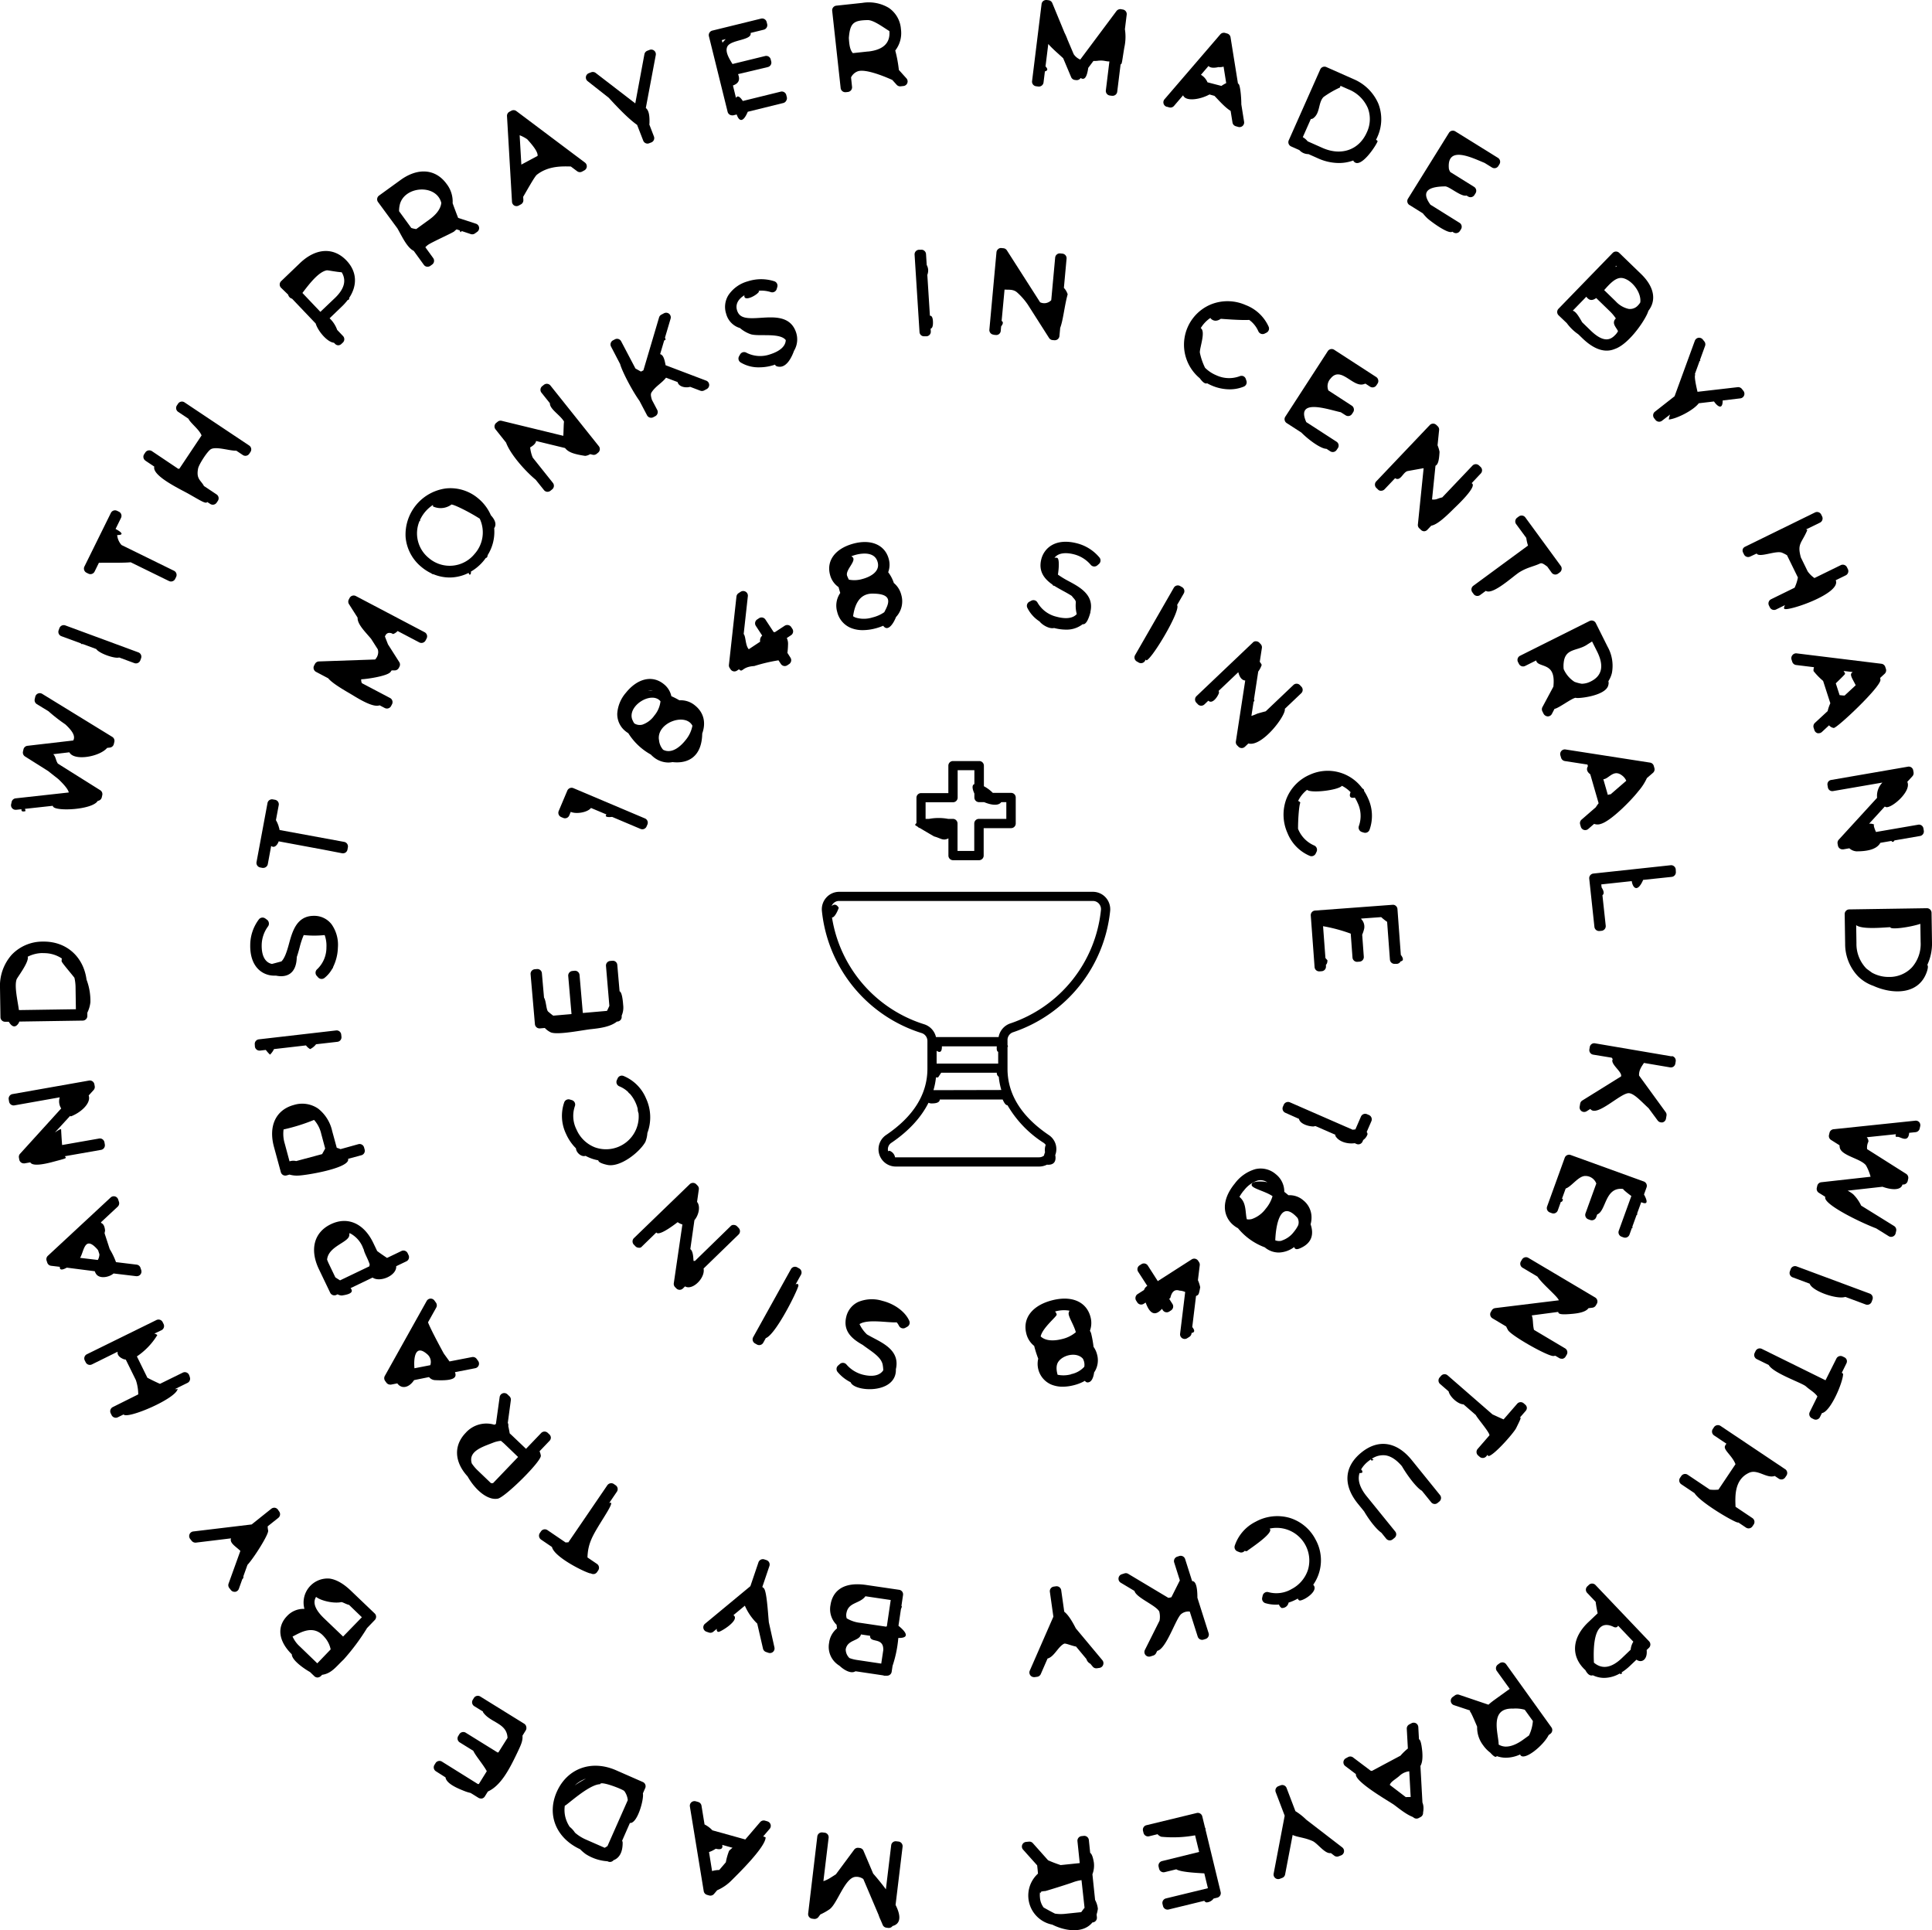 <svg xmlns="http://www.w3.org/2000/svg" viewBox="0 0 633.94 633.21"><title>ljAsset 5</title><g id="Layer_2" data-name="Layer 2"><g id="Layer_1-2" data-name="Layer 1"><path d="M294.82,604.16l-.72-.08a1.48,1.48,0,0,0-1.68,1.32l-1.74,14.44-.17-.24c-.45-.63-2.2-2.88-4-4.93l-3.18-7.49a1.52,1.52,0,0,0-1.21-.91l-.43-.05a1.51,1.51,0,0,0-1.41.6l-6,8.09c-.92.59-1.68,1.08-2.1,1.33a9.94,9.94,0,0,1-2,.91l1.71-14.21a1.54,1.54,0,0,0-.31-1.13,1.5,1.5,0,0,0-1-.56l-.72-.08a1.51,1.51,0,0,0-1.68,1.32l-3,25.29a1.52,1.52,0,0,0,1.32,1.69l.62.08a1.63,1.63,0,0,0,1.41-.6l.65-.87a19.3,19.3,0,0,0,2.93-1.64c2.59-1.67,5.07-10.48,8.63-10.7a3.83,3.83,0,0,1,2.54.72l5,11.76A13.36,13.36,0,0,0,289,630l.64,1.51a1.51,1.51,0,0,0,1.21.91l.61.08h.19a1.47,1.47,0,0,0,1.21-.62c3.15-.85,2.48-4,1-6.93l2.3-19.08a1.54,1.54,0,0,0-.31-1.13A1.5,1.5,0,0,0,294.82,604.16Z"/><path d="M251.81,597.53l-.81-.23a1.55,1.55,0,0,0-1.57.48l-4.88,5.7-10.79-3a9.3,9.3,0,0,0-2.58-1.93l-1-6.15a1.52,1.52,0,0,0-1.09-1.22l-.81-.23a1.57,1.57,0,0,0-1.42.33,1.53,1.53,0,0,0-.49,1.38l4.54,27.77a1.52,1.52,0,0,0,1.09,1.22l.7.2a1.61,1.61,0,0,0,.41.05,1.52,1.52,0,0,0,1.16-.53l1.05-1.23a15,15,0,0,0,4.78-3.3c2.31-2.3,11.12-10.92,11.12-14.05a3.7,3.7,0,0,0-.81-.3l2.14-2.5a1.52,1.52,0,0,0-.75-2.45Zm-12.57,9.66a19.2,19.2,0,0,0-1.07,3.77L236,613.49a8.45,8.45,0,0,0-2.35.36l-1-6.24a9.11,9.11,0,0,0,2.21-1.1c1.87.49,2.38-.15,2.12-1.26l3.38.95A12.07,12.07,0,0,0,239.24,607.19Z"/><path d="M211,584.66l-8.84-3.88c-8.06-3.53-16-.64-19.43,7s-.19,15.29,7.62,18.9a14.44,14.44,0,0,0,1.86,1.61,15,15,0,0,0,7.12,2.34l.2.09a1.5,1.5,0,0,0,1.78-.43c1.75-.67,3-2.36,3-5.68a1.29,1.29,0,0,0-.18-.71l2.56-5.83c2.47.27,4.66-7.85,4.26-9.71l.77-1.76A1.51,1.51,0,0,0,211,584.66Zm-11.68,21-.9.55-6.16-2.7a13.81,13.81,0,0,1-3.59-2.26,8,8,0,0,0-1.73-1.91,9.79,9.79,0,0,1-1-1.89,9.62,9.62,0,0,1-.6-5.1l.06,0c.38.1,7.88-7,11.54-7,0-1.21,7.27,1.6,7.9,2.23a6,6,0,0,1,1.15,3Zm-7.06-22.13a31.52,31.52,0,0,0-3.62,2.19,9.49,9.49,0,0,1,3.32-2.09Z"/><path d="M172,565.5l-14.42-8.93a1.49,1.49,0,0,0-1.15-.18,1.51,1.51,0,0,0-.94.68l-.36.59a1.52,1.52,0,0,0,.49,2.09l2.91,1.8c-.07,0-.07.12,0,.23,2.41,3.46,7.83,3.47,8,8.38l-3,4.77-.27,0-10.45-6.48a1.47,1.47,0,0,0-1.15-.18,1.51,1.51,0,0,0-.95.69l-.36.59a1.52,1.52,0,0,0,.5,2.08l4.45,2.76c.76,1.66,3.17,4.38,4.43,6.69l-2.61,4.21h-.32L145,577.93a1.47,1.47,0,0,0-1.15-.18,1.51,1.51,0,0,0-.94.68l-.36.59a1.52,1.52,0,0,0,.49,2.09l3.15,2c.27,2.21,4.59,3.83,6.12,4.45a13.22,13.22,0,0,0,2.11.66l2.57,1.59a1.54,1.54,0,0,0,.8.23,1.4,1.4,0,0,0,.35,0,1.5,1.5,0,0,0,.94-.68l1-1.61c4.23-1.92,7-7.2,9.51-12.44,1.24-2.62,2-4.08,1.85-5.89l1.07-1.72a1.53,1.53,0,0,0,.18-1.15A1.5,1.5,0,0,0,172,565.5Z"/><path d="M115.16,521.89c-2.44-2.35-4.8-3.69-7-4a7.89,7.89,0,0,0-8.27,9.94,7.37,7.37,0,0,0-5.7,2.35c-3.42,3.55-2.83,8.23,1.56,12.56,0,1.83,3.6,4.46,6,5.83l1.39,1.34a1.53,1.53,0,0,0,1.06.43,1.84,1.84,0,0,0,1.09-.46l.4-.42c3.06-.41,4.58-2.67,7.05-5a71.33,71.33,0,0,0,7.7-10.34l2.54-2.64a1.54,1.54,0,0,0,.43-1.09,1.5,1.5,0,0,0-.46-1.06Zm-11.05,23.8-5.75-5.55A9.55,9.55,0,0,1,96,536.9c2.45-1.19,6.8-4.17,10.43.15a8.57,8.57,0,0,1,2.07,4.07Zm8.47-8.79-6.27-6c-3.75-3.61-3.38-5.77-2.59-7,1.61,1.29,5.84,2.24,8.26,1.71.36-.08,1.6.72,2.56.91l4.2,4.05Z"/><path d="M91.15,495.21a1.51,1.51,0,0,0-1-.56A1.59,1.59,0,0,0,89,495l-6.43,5.13L63.4,502.43a1.52,1.52,0,0,0-1,2.45l.52.65a1.59,1.59,0,0,0,1.37.56l11.53-1.4a1.32,1.32,0,0,0-.1.38c-.09,1.39,1.82,2.42,3.15,3.74L75,519.54a1.51,1.51,0,0,0,.24,1.45l.52.66a1.52,1.52,0,0,0,1.19.58l.25,0a1.52,1.52,0,0,0,1.18-1l1.13-3.16c.21-.11.35-.38.4-.83l-.09,0,1.38-3.85c2.09-2.24,7-10,6.79-11.25a7.79,7.79,0,0,1-.16-1.39l3.5-2.79a1.52,1.52,0,0,0,.24-2.13Z"/><path d="M62.28,451.69,62,451a1.53,1.53,0,0,0-2-.69L52.49,454c-1.4-.62-2.85-1.33-4.13-2l-3.44-7a22.78,22.78,0,0,0,6.7-7,2,2,0,0,0-1-.48L53,436.4a1.52,1.52,0,0,0,.69-2l-.32-.65a1.52,1.52,0,0,0-.87-.76,1.57,1.57,0,0,0-1.16.07L28.49,444.3a1.51,1.51,0,0,0-.69,2l.33.65a1.51,1.51,0,0,0,2,.69l8.47-4.18c-.15.88.33,1.71,1.77,2.36a2.94,2.94,0,0,0,.9.22l3.32,6.75a15.07,15.07,0,0,1,.77,4.67L37,461.63a1.52,1.52,0,0,0-.69,2l.32.65a1.52,1.52,0,0,0,.87.76,1.52,1.52,0,0,0,1.16-.07l1.89-.93c1.18,1.68,17.55-5.29,17.76-8.48-.08.19-.4.23-.88.16l.86-.43a.84.84,0,0,1,0,.26.39.39,0,0,0,0-.27l3.25-1.6a1.51,1.51,0,0,0,.69-2Z"/><path d="M31.11,417.06a3.15,3.15,0,0,0,.46.94c1.19,1.67,4.32,1,5.69-.21l7.46.89h.18a1.52,1.52,0,0,0,1.44-2l-.26-.79a1.52,1.52,0,0,0-1.26-1l-6.76-.82A23.27,23.27,0,0,0,36,409.79l-1.68-5.16a3.75,3.75,0,0,1,.16-.82c-.11-1.5-.57-2.3-1.27-2.58l-.08-.24,5.5-5.12a1.52,1.52,0,0,0,.4-1.58l-.26-.79a1.51,1.51,0,0,0-2.47-.63L15.7,412a1.51,1.51,0,0,0-.41,1.58l.23.69a1.5,1.5,0,0,0,1.26,1l2.86.34c-.09,1,.56,1.22,2.28.27Zm.7-7.35a3.87,3.87,0,0,1,.4.52l.41,1.27a3.88,3.88,0,0,1-.52,1.86l-5.82-.69C27.57,410.59,27.71,405.21,31.81,409.71Z"/><path d="M5.15,265.67h.17l1.73-.19c-.13.68.3.89,1.29.64a1.48,1.48,0,0,0-.17-.76l9.16-1c0,.07,0,.14.07.22.69,1.69,12.92,1.15,14.68-1.84h0a1.51,1.51,0,0,0,1.32-1.17l.16-.71a1.51,1.51,0,0,0-.68-1.62L19,250.53c-.77-1.14-.66-2.26-1.53-3.1l5.29-.62.09.15c1.71,2.75,9.88,1.28,12.31-1.6l.89-.1a1.51,1.51,0,0,0,1.3-1.16l.17-.71a1.52,1.52,0,0,0-.68-1.64l-23-14.12a1.52,1.52,0,0,0-2.28,1l-.17.75a1.52,1.52,0,0,0,.69,1.62l3.84,2.35a53.83,53.83,0,0,0,5.51,4.29c3,2.77,3.18,4.21,2.61,5.29L9,244.68a1.51,1.51,0,0,0-1.3,1.17l-.16.71a1.51,1.51,0,0,0,.68,1.62L15.86,253c1.63,1.33,3.09,2.41,3.4,2.71,2.21,2.12,3.13,3.44,3.31,4.28l-17.4,1.92A1.52,1.52,0,0,0,3.84,263l-.17.78A1.49,1.49,0,0,0,4,265.17,1.51,1.51,0,0,0,5.15,265.67Z"/><path d="M20.18,208.73l6.39,2.35c0,.23.26.26.55.2l4.46,1.65c1,1.5,6.2,3.26,7.51,2.77l5,1.85a1.48,1.48,0,0,0,.53.09,1.52,1.52,0,0,0,1.42-1l.25-.68a1.51,1.51,0,0,0-.9-1.94L21.49,205.2a1.51,1.51,0,0,0-2,.9l-.25.68A1.51,1.51,0,0,0,20.18,208.73Z"/><path d="M28.38,187.89l.62.31a1.5,1.5,0,0,0,1.16.08,1.52,1.52,0,0,0,.88-.77l1.41-2.87c2.52-.05,8.27.07,10.42-.18l12.58,6.16a1.52,1.52,0,0,0,1.16.07,1.51,1.51,0,0,0,.87-.77l.32-.66a1.52,1.52,0,0,0-.69-2l-17.23-8.45a5.62,5.62,0,0,1-1.43-3.27c2.71,0,1-1.2-.53-2l1.79-3.64a1.52,1.52,0,0,0,.07-1.16,1.49,1.49,0,0,0-.77-.87l-.62-.3a1.52,1.52,0,0,0-2,.69L27.7,185.86A1.52,1.52,0,0,0,28.38,187.89Z"/><path d="M47.75,151.16l2.88,1.92c-.83,3.1,9,7.63,11.36,9,3.91,2.21,5.6,3.35,6,2.61l1,.64a1.52,1.52,0,0,0,2.1-.42l.4-.6a1.52,1.52,0,0,0-.42-2.1l-4.15-2.77c-1-1.91-2.61-2.24-1.91-5.77.25-1.28,3.08-5.75,4.25-6.34,1.82-.92,6.24.64,8.27.52l2.16,1.44a1.52,1.52,0,0,0,2.1-.42l.4-.6a1.52,1.52,0,0,0-.42-2.1L60.54,132a1.52,1.52,0,0,0-2.1.42l-.4.6a1.52,1.52,0,0,0,.42,2.1l3.37,2.25c.67,1.46,3.54,3.5,4.31,5.49l-7.27,10.89-.36.07L49.84,148a1.64,1.64,0,0,0-1.14-.23,1.5,1.5,0,0,0-1,.65l-.4.6a1.52,1.52,0,0,0,.42,2.1Z"/><path d="M94.55,96.67A1.81,1.81,0,0,0,95.84,98l7.75,8.14c.68,2.34,3.69,6.08,6,6.31l.35.36a1.5,1.5,0,0,0,1.06.47h0a1.51,1.51,0,0,0,1-.42l.53-.5a1.51,1.51,0,0,0,0-2.14l-1.9-2a9.69,9.69,0,0,0-2.48-3.8l4-3.84a17.45,17.45,0,0,0,1.91-2.13c.48-.15.64-.37.47-.65,2.83-4.21,2.59-8.73-.84-12.33-4.22-4.43-10-4.13-15.18.77l-6.26,6a1.52,1.52,0,0,0-.47,1.07,1.5,1.5,0,0,0,.42,1.08Zm15.25,1.19-4.68,4.45-5.89-6.2c2.05-2.68,5.22-6.94,8-7.42.34-.06,2.82.48,4.89.64C113.75,92,113,94.83,109.8,97.86Z"/><path d="M130.39,74.91c1.31,2.23,3,6.07,5.14,7.27l.23.13,3.32,4.58a1.53,1.53,0,0,0,1,.61l.24,0a1.52,1.52,0,0,0,.9-.29l.59-.43a1.52,1.52,0,0,0,.33-2.12l-2.57-3.55a5.12,5.12,0,0,1,.85-.76c1.27-.92,8.21-4,8.67-4.47a3.78,3.78,0,0,1,.76-.63l1,.34c.19.44.24.9.63.21l3,1a1.54,1.54,0,0,0,1.36-.21l.74-.53a1.51,1.51,0,0,0-.42-2.67l-5.83-1.91c-.61-1.53-1.28-3.34-1.81-4.81a9.45,9.45,0,0,0-2-6.36c-3.59-4.93-9.4-5.4-15.14-1.22l-7,5.07a1.51,1.51,0,0,0-.34,2.12Zm4.56-.13-4-5.49a8.83,8.83,0,0,1,.2-2c1.34-6.27,12-7.09,13.65-.75a4.79,4.79,0,0,1-.11.68c-.41,1.65-1.68,3.27-3.78,4.79l-4.33,3.14A7.9,7.9,0,0,1,134.95,74.78Z"/><path d="M168.74,67.43a1.57,1.57,0,0,0,.74.19,1.49,1.49,0,0,0,.72-.18l.74-.4a1.53,1.53,0,0,0,.79-1.42l-.06-1.06c1.15-1.93,3.74-6.65,4.49-7.23,3.89-3.06,8.65-2.74,11.14-2.71l2.07,1.55a1.51,1.51,0,0,0,1.64.12l.74-.4a1.52,1.52,0,0,0,.19-2.55l-22.51-16.9a1.53,1.53,0,0,0-1.63-.12l-.64.34a1.53,1.53,0,0,0-.8,1.43L168,66.19A1.53,1.53,0,0,0,168.74,67.43ZM173,45.69c2.63,2.88,3.51,4.46,3.4,5.45L171.07,54l-.56-9.63A12.15,12.15,0,0,1,173,45.69Z"/><path d="M199.74,32.07c2.66,2.9,6.45,6.91,9.31,8.9l2,5.14a1.51,1.51,0,0,0,1.42,1A1.45,1.45,0,0,0,213,47l.68-.26a1.52,1.52,0,0,0,.88-2l-1.5-3.9a3.79,3.79,0,0,0,.05-.41c.09-3-.36-4.3-1.2-5l3.27-17.38a1.52,1.52,0,0,0-2-1.7l-.78.3a1.53,1.53,0,0,0-.95,1.14l-3,16.13-13-10a1.54,1.54,0,0,0-1.46-.21l-.78.3a1.52,1.52,0,0,0-.37,2.63Z"/><path d="M238.75,36.68a1.53,1.53,0,0,0,.69.94,1.57,1.57,0,0,0,.79.22,1.51,1.51,0,0,0,.36,0l1.14-.28c.68,2.07,2,3,3.63-.89l11.72-2.89A1.52,1.52,0,0,0,258,33a1.5,1.5,0,0,0,.17-1.15l-.17-.67a1.51,1.51,0,0,0-1.83-1.11l-12.43,3.06c-1.14-1.74-1.86-1.75-2.24-1l-1-4.08c2.15-.78,2.3-2.13,1.68-3.73L251.95,22a1.52,1.52,0,0,0,.94-.69,1.5,1.5,0,0,0,.17-1.15l-.17-.67a1.51,1.51,0,0,0-1.83-1.11L240.35,21c-1.27-2.06-2.48-4.15-1.68-5.74,1.16-2.3,8.19-2,7.62-4.45l4.33-1.07a1.53,1.53,0,0,0,1.11-1.84l-.17-.68a1.52,1.52,0,0,0-1.84-1.11l-16,3.93a1.53,1.53,0,0,0-1.11,1.84Zm-.62-23.84c-.38.39-.74.78-1.07,1.17l-.21-.85Z"/><path d="M275.84,28.89a1.53,1.53,0,0,0,1.51,1.36h.16l.72-.08a1.53,1.53,0,0,0,1.35-1.67l-.33-3.1a4,4,0,0,1,2.19-2c2.38-.86,8.18,1.4,11.35,2.83l1.44,1.6a1.55,1.55,0,0,0,1.29.49l.9-.1a1.51,1.51,0,0,0,1-2.52l-2.48-2.76a43,43,0,0,0-1.18-6.37,9.3,9.3,0,0,0,1.86-7,9.2,9.2,0,0,0-4-7A12.84,12.84,0,0,0,283,.94l-8.59.92a1.53,1.53,0,0,0-1.35,1.67Zm9-12-5,.54c-.9-1-1.18-2.56-1.31-5,.4-4.91,1.55-5.76,6.22-5.84,1.92,0,5,2.33,7.08,3.61C292.17,14.11,289.82,16.37,284.84,16.91Z"/><path d="M382.84,35l.81.23a1.53,1.53,0,0,0,1.56-.47l3-3.5c.79,2.11,5.51,1.45,8.65-.27l1.63.46c1.42,1.45,3.43,3.79,5.31,4.93l.61,3.81a1.52,1.52,0,0,0,1.08,1.22l.81.23a1.47,1.47,0,0,0,.42.06,1.52,1.52,0,0,0,1.5-1.76l-.91-5.7c0-2.54-.38-6.39-.93-6.74l-.17-.09-2.44-15.2A1.53,1.53,0,0,0,402.68,11l-.7-.2a1.55,1.55,0,0,0-1.56.47L382.1,32.58a1.52,1.52,0,0,0,.74,2.45Zm16.72-13a5,5,0,0,0,1.93-.14l.86,5.41a10.47,10.47,0,0,0-1.57.92L396.21,27a5.21,5.21,0,0,0-2.15-2.46l2.48-2.89C397,22.16,397.93,22.39,399.56,22.07Z"/><path d="M423.67,48.05l2.68,1.19a4,4,0,0,0,3,1.32l3.15,1.4a16.81,16.81,0,0,0,6.81,1.52,13.68,13.68,0,0,0,4.74-.83.72.72,0,0,0,.11.24c2.23,2.9,7.65-5.55,7.88-6.6a2,2,0,0,0-.53-.43c.15-.29.29-.58.42-.88a14,14,0,0,0,.33-11A15.35,15.35,0,0,0,444,25.9L435.21,22a1.52,1.52,0,0,0-2,.77L422.89,46A1.52,1.52,0,0,0,423.67,48.05Zm25.11-12.7a10.15,10.15,0,0,1-.3,8.1c-2.55,5.76-8.4,7.8-14.55,5.07l-4.86-2.16A5.6,5.6,0,0,0,427.48,45l2.66-6c.22.08.53,0,.93-.33,2.13-1.72,1.47-5,3.19-6.82a31.25,31.25,0,0,1,5.42-3.14,3.31,3.31,0,0,1,.19-.55l2.57,1.14A11.55,11.55,0,0,1,448.77,35.35Z"/><path d="M462.52,67.27,466.88,70a17.92,17.92,0,0,0,1.37,1.52c.79.79,7,5.49,8.28,4.49l.41.25a1.47,1.47,0,0,0,.8.23,1.53,1.53,0,0,0,1.29-.71l.37-.59a1.52,1.52,0,0,0-.49-2.09l-9.55-5.95c-2.28-3.14-2.53-5.93,4.85-6,1.36,0,5.26,3.52,7,3l.5.31a1.51,1.51,0,0,0,2.09-.48l.37-.59a1.52,1.52,0,0,0-.49-2.09l-7.8-4.86a3.4,3.4,0,0,1-.46-1.07c-.78-7.86,7.65-3.58,11.72-1.92l2.42,1.5a1.53,1.53,0,0,0,1.15.19,1.51,1.51,0,0,0,.94-.68l.36-.59a1.51,1.51,0,0,0-.49-2.08l-14-8.69a1.5,1.5,0,0,0-2.09.49L462,65.18a1.51,1.51,0,0,0,.49,2.09Z"/><path d="M514.1,106a15.53,15.53,0,0,0,3.78,3.67l1.32,1.28c3.15,3.05,5.82,4.08,8,4.08a6.74,6.74,0,0,0,2.59-.52c4.19-1.37,9-7.94,10.65-11.41a8.46,8.46,0,0,0,.44-1.13c2.72-3.48,1.89-7.89-2.32-12l-7.24-7a1.52,1.52,0,0,0-2.15,0L511.4,101.28a1.52,1.52,0,0,0,0,2.15Zm18.22-14.79c3,.48,6.34,4.67,5.9,8a4.69,4.69,0,0,1-.69.91,3.5,3.5,0,0,1-3.15,1.22,8.19,8.19,0,0,1-4.23-2.49l-3.78-3.67C528.21,93.1,530.2,90.88,532.32,91.22Zm-11.56,6.44c.93,1.08,1.92.9,3,.13l4.36,4.23a14.58,14.58,0,0,1,2.09,2.47l-.18.16c-1.21,1.53.29,2.71.88,4a4.81,4.81,0,0,1-1,1.33c-1.44,1.49-3.66,2.66-8-1.56l-2.76-2.68c-1.1-1.92-2.06-3.54-3.09-3.8l4.46-4.59A3.18,3.18,0,0,0,520.76,97.66Zm9.57-10.46.2.19-.55.17Z"/><path d="M542.77,137.21l.45.57a1.52,1.52,0,0,0,2.13.25L548,136a5.55,5.55,0,0,0-.41,1.63c2.44-.21,8-2.92,9.82-5.33l5-.59c.69,1.07,2.78,3.28,2.85-.21,0,0,0-.08,0-.12l5.81-.69a1.52,1.52,0,0,0,1-2.44l-.52-.66a1.56,1.56,0,0,0-1.37-.57L557,128.54c-.63-2.62-1.27-5.92-.55-5.6a1.4,1.4,0,0,0-.36-.11l1.58-4.35a2.19,2.19,0,0,0,.28-.23l-.15-.14,1.68-4.63a1.52,1.52,0,0,0-.24-1.46l-.52-.65a1.55,1.55,0,0,0-1.43-.55,1.53,1.53,0,0,0-1.18,1L549.47,130,543,135.08A1.52,1.52,0,0,0,542.77,137.21Z"/><path d="M571.87,180.1a1.52,1.52,0,0,0,.07,1.16l.32.65a1.51,1.51,0,0,0,2,.69l2.14-1c.89,1.49,6.37-1.12,8.37-.26a13.59,13.59,0,0,1,1.59.81l3.58,7.31a14,14,0,0,1-1.08,3.35l-7.75,3.8a1.53,1.53,0,0,0-.69,2l.32.65a1.53,1.53,0,0,0,1.36.85,1.51,1.51,0,0,0,.67-.15l2.92-1.43c-.3.62-.41,1.06-.17,1.23,1.15.84,18.73-5,16.83-9.4l3.31-1.62a1.53,1.53,0,0,0,.69-2l-.32-.65a1.52,1.52,0,0,0-2-.69l-8.66,4.24a9.08,9.08,0,0,1-2.22-2.18l-2.23-4.56c-1.29-4.6.24-4.61,2.11-9a1.56,1.56,0,0,0-.41-.21l4.59-2.24a1.53,1.53,0,0,0,.69-2l-.32-.65a1.52,1.52,0,0,0-2-.69l-22.89,11.22A1.52,1.52,0,0,0,571.87,180.1Z"/><path d="M588.13,214.95a1.52,1.52,0,0,0-.28,1.43l.25.79a1.53,1.53,0,0,0,1.26,1l5.87.72a3,3,0,0,0-.16,1.27,23,23,0,0,0,3.14,3.23l2.37,7.33a12.91,12.91,0,0,0-.88,2.57l-4.19,3.88a1.53,1.53,0,0,0-.41,1.59l.26.79a1.52,1.52,0,0,0,1.06,1,1.65,1.65,0,0,0,.38,0,1.53,1.53,0,0,0,1-.4l2.36-2.19a2.48,2.48,0,0,0,1.53.86c1,.17,15.4-13.39,15.33-15.76a3.74,3.74,0,0,0-.09-.65l1.48-1.37a1.53,1.53,0,0,0,.41-1.59l-.23-.69a1.51,1.51,0,0,0-1.26-1l-27.9-3.42A1.56,1.56,0,0,0,588.13,214.95Zm20.77,9.87-3.64,3.37c-.49,0-1-.07-1.64-.14l-1.25-3.87c1.27-1.23,3-2.91,3.06-3.12a2.76,2.76,0,0,0-.51-.94l3,.36a2.31,2.31,0,0,0-.4.37C606.91,221.55,608.18,223.24,608.9,224.82Z"/><path d="M599.91,256.44a1.5,1.5,0,0,0-.26,1.13l.12.72a1.47,1.47,0,0,0,1.76,1.23l16.14-2.78a6.25,6.25,0,0,0-1.75,5l-12.59,13.75a1.53,1.53,0,0,0-.37,1.29l.11.61a1.52,1.52,0,0,0,1.49,1.26l.26,0,2-.35a3.87,3.87,0,0,0,2.33,1c2.87,0,6.53-.38,7.84-2.79l3.64-.63c.18.35.59.54,1-.17l8.36-1.44a1.49,1.49,0,0,0,1-.62,1.5,1.5,0,0,0,.26-1.13l-.12-.72a1.47,1.47,0,0,0-1.76-1.23l-13.81,2.38c-.61-1.35-1-2.68-.43-2.34a3,3,0,0,0-1.84-.37l5.15-5.63c.13.05.25.12.39.17,1.72.55,8.5-5.15,7-8.28l1.69-1.84a1.53,1.53,0,0,0,.37-1.29l-.11-.61a1.48,1.48,0,0,0-1.75-1.23l-25.16,4.35A1.49,1.49,0,0,0,599.91,256.44Z"/><path d="M628.42,367.67l-26.79,2.8a1.52,1.52,0,0,0-1.32,1.17l-.17.71a1.52,1.52,0,0,0,.67,1.63l2.79,1.76a3.89,3.89,0,0,0,.09.8c.58,2.67,6.88,3.53,8.6,5.8a16.26,16.26,0,0,1,1.5,3.72l-16.17,1.8A1.51,1.51,0,0,0,596.3,389l-.16.71a1.51,1.51,0,0,0,.68,1.62l2.07,1.29c0,.1,0,.18,0,.28-.16,2.29,10.55,7.71,16.76,10.11l4.08,2.54a1.5,1.5,0,0,0,.8.23,1.42,1.42,0,0,0,.58-.12,1.49,1.49,0,0,0,.9-1.06l.17-.75a1.52,1.52,0,0,0-.68-1.63l-10.81-6.7a13.14,13.14,0,0,0-2.63-3.73,11.5,11.5,0,0,0-1.8-1.17l11.44-1.28c2.74,1,6,1.34,6.55-.73l.4,0a1.51,1.51,0,0,0,1.32-1.17l.16-.71a1.53,1.53,0,0,0-.67-1.62L612.65,377a4.34,4.34,0,0,1,.43-2.47,2,2,0,0,0-.56-1.43l9.6-1c-.24.55-.16,1,.45.86.9-.14,3.52,2.2,3.87-1.22v-.09l2.13-.22a1.53,1.53,0,0,0,1.32-1.17l.18-.78a1.54,1.54,0,0,0-.34-1.35A1.53,1.53,0,0,0,628.42,367.67Z"/><path d="M613.49,424.38l-23.92-8.89a1.52,1.52,0,0,0-2,.89l-.25.68a1.52,1.52,0,0,0,.9,2l5.59,2.08c.8,2.43,8.88,5.26,11.7,4.34l6.64,2.47a1.52,1.52,0,0,0,2-.9l.25-.68A1.52,1.52,0,0,0,613.49,424.38Z"/><path d="M605.2,445.3l-.62-.3a1.53,1.53,0,0,0-2,.69L599,452.83l-20.91-10.31a1.55,1.55,0,0,0-1.16-.07,1.53,1.53,0,0,0-.87.77l-.32.66a1.52,1.52,0,0,0,.69,2l3.94,1.94c1.49,2.69,10.88,5.84,12.19,7,1.47,1.3,2.37,1.64,3.56,3a1.39,1.39,0,0,1,.21.35l-2.52,5.11a1.52,1.52,0,0,0,.69,2l.62.31a1.51,1.51,0,0,0,.68.16,1.37,1.37,0,0,0,.49-.08,1.49,1.49,0,0,0,.88-.76l.65-1.31c2.85-.44,6.95-10.17,6.95-12.88a2.52,2.52,0,0,0-.43-.35l1.53-3.11a1.52,1.52,0,0,0,.07-1.16A1.49,1.49,0,0,0,605.2,445.3Z"/><path d="M585.76,482l-21.21-14.2a1.58,1.58,0,0,0-1.14-.23,1.5,1.5,0,0,0-1,.65l-.4.6a1.52,1.52,0,0,0,.42,2.1l4.08,2.73a2,2,0,0,0-.52.83c-.43,1.27,2.42,3.13,3.47,5.88l-5.59,8.34a13,13,0,0,1-2.82,0l-7.28-4.88a1.52,1.52,0,0,0-2.1.42l-.41.6a1.52,1.52,0,0,0,.42,2.11l4.34,2.91C558,493,569,499.38,570.21,499.5l.22,0,2.49,1.67a1.52,1.52,0,0,0,2.1-.42l.41-.6a1.52,1.52,0,0,0-.42-2.11l-5.53-3.71c-.18-3.77-.29-9,4.48-11.17,2.79-1.26,5.72,2,8.38,1.06l1.33.89a1.51,1.51,0,0,0,2.1-.41l.41-.6a1.52,1.52,0,0,0-.42-2.11Z"/><path d="M523.52,520a1.52,1.52,0,0,0-2.15-.06l-.53.5a1.53,1.53,0,0,0-.47,1.06,1.51,1.51,0,0,0,.42,1.08l2.79,2.94a35.68,35.68,0,0,0,.66,3.75l-3.1,2.95c-5.16,4.9-5.75,10.7-1.54,15.12.2.21.4.4.61.59.65,1.24,1.48,2,2.45,1.68a8.54,8.54,0,0,0,3.72.86,10.49,10.49,0,0,0,5.12-1.45c.08.21.42.35.81-.17a1.73,1.73,0,0,0-.32-.12,16.85,16.85,0,0,0,2.79-2.16l2.19-2.08c1.68,1.24,3.68,0,3.34-3.17l.74-.7a1.52,1.52,0,0,0,.06-2.15ZM532.16,544c-3.42,3.25-6.49,3.72-9.15,1.47-.28-5.6,0-15,6.6-11.66.71.22,1.13,0,1.33-.47l5,5.25a6,6,0,0,0-.86,2.46c0,.05,0,.1,0,.15Z"/><path d="M494.21,546a1.53,1.53,0,0,0-1-.61,1.6,1.6,0,0,0-1.13.27l-.59.43a1.52,1.52,0,0,0-.34,2.12l4.23,5.86-5.19,3.74a21.77,21.77,0,0,0-1.79,1.45L478.77,556a1.48,1.48,0,0,0-1.37.21l-.74.53a1.52,1.52,0,0,0,.41,2.67l5.31,1.76-.07.43c.08-.48,1.2,2.07,2.38,4.88a9.55,9.55,0,0,0,1.94,6.06A10.67,10.67,0,0,0,489,575c1.29,1.44,1.86,1.61,2.14,1.13a8.71,8.71,0,0,0,3,.53,11.44,11.44,0,0,0,4.7-1.09.38.38,0,0,0,0,.16c1.17,2.14,7.49-2.9,9.32-6.51l.56-.41a1.53,1.53,0,0,0,.34-2.12Zm-.4,27a4.78,4.78,0,0,1-2.06-.65c0-3.39-3.26-12.1,4.73-11.8a10.91,10.91,0,0,1,3.83.37l2.67,3.7a13.22,13.22,0,0,1-1.28,4.74l-2.15,1.55C497.43,572.39,495.48,573.1,493.81,573Z"/><path d="M428.63,597a19.88,19.88,0,0,0-3.57-2.81l-2.89-7.58a1.51,1.51,0,0,0-2-.88l-.68.26a1.51,1.51,0,0,0-.88,2l2.93,7.69-3.62,19a1.51,1.51,0,0,0,1.49,1.8,1.59,1.59,0,0,0,.55-.1l.78-.3a1.51,1.51,0,0,0,.94-1.13l2.47-12.95c1.58.77,3.85.8,6.54,2,1.67.75,4.08,4.32,6,3.94l1.11.85a1.49,1.49,0,0,0,1.46.21l.78-.3a1.52,1.52,0,0,0,.39-2.62Z"/><path d="M395.55,600.2a.65.65,0,0,0-.15-.6l-.9-3.69a1.51,1.51,0,0,0-1.84-1.11l-16.49,4a1.51,1.51,0,0,0-.94.69,1.53,1.53,0,0,0-.18,1.15l.17.68a1.52,1.52,0,0,0,1.84,1.11l2.77-.68a2.67,2.67,0,0,0,1.24.84,40,40,0,0,0,11.07-.47l1.33,5.45-12.18,3a1.52,1.52,0,0,0-1.12,1.83l.16.68a1.52,1.52,0,0,0,.68.94,1.54,1.54,0,0,0,1.16.18l3.8-.93c1.43.91,6.4,1.17,9.2,1.33l1.18,4.87-13.78,3.35a1.51,1.51,0,0,0-.94.69,1.53,1.53,0,0,0-.18,1.15l.17.68a1.53,1.53,0,0,0,1.84,1.11l11.7-2.85a1.09,1.09,0,0,0,.73.53,3.1,3.1,0,0,0,2.33-1.27l1.2-.29a1.53,1.53,0,0,0,1.11-1.84Z"/><path d="M252.28,532.23c-.31-3.26-.69-10.1-1.62-11.14a2.21,2.21,0,0,0-.53-.43l2.34-6.91a1.53,1.53,0,0,0-1-1.93l-.69-.23a1.53,1.53,0,0,0-1.92,1l-2.64,7.79-14.89,12.33a1.51,1.51,0,0,0,.49,2.61l.79.27a1.51,1.51,0,0,0,1.45-.27l1.14-.95c-.07.62.1,1,.63,1,1-.2,6.73-3.74,5-5.36l-.17-.13,3.75-3.1a18.2,18.2,0,0,0,4.06,5.88l1.89,8.21a1.51,1.51,0,0,0,1,1.1l.79.27a1.48,1.48,0,0,0,.48.08,1.51,1.51,0,0,0,1.48-1.86Z"/><path d="M180.75,471.66a1.53,1.53,0,0,0-.47-1.06l-.53-.5a1.53,1.53,0,0,0-2.15,0l-5,5.22L168,470.94c-.26-.24-.5-.47-.75-.68-.1-.62-.25-1.39-.47-2.37a1.67,1.67,0,0,0-.16-1.08l1-7.43a1.52,1.52,0,0,0-.45-1.3l-.66-.63a1.52,1.52,0,0,0-2.56.88l-1.23,8.84-.49.25a9.07,9.07,0,0,0-9.45,2.68c-4,4.16-3.69,9.56.66,14.28,1.77,3.16,4.61,6.2,7.48,7.09a1.47,1.47,0,0,0,.29.09,5,5,0,0,0,2.12.11c2.36-.4,14.47-12.35,14.13-14.15a5.91,5.91,0,0,0-.42-1.4l3.24-3.39A1.53,1.53,0,0,0,180.75,471.66ZM170,478l-8.21,8.57a3.42,3.42,0,0,1-.7,0l-4.29-4.11a13.38,13.38,0,0,1-2-2.36c-1.21-4,3.43-5.39,7-6.79a9.09,9.09,0,0,1,2.57-.61c.32.26.64.54,1,.85Z"/><path d="M92.15,384.55a1.51,1.51,0,0,0,1.46,1.13,1.48,1.48,0,0,0,.39-.05l1-.28a8.6,8.6,0,0,0,2.66.33c2.31,0,16.08-2.23,16.58-5.09a2.91,2.91,0,0,0,0-.42l4.34-1.17a1.51,1.51,0,0,0,1.07-1.86l-.19-.7a1.52,1.52,0,0,0-1.86-1.07L111.74,377a9.77,9.77,0,0,0-1.24-.44L109,371.08a12.85,12.85,0,0,0-4.63-7.39,9.23,9.23,0,0,0-7.92-1.19c-5.9,1.58-8.41,6.84-6.57,13.71ZM105.41,372l1.29,4.81c-.25.47-.64,1.15-1,1.82l-8.53,2.29a3.62,3.62,0,0,0-1.85,0L95,381l-1.56-5.8a10.93,10.93,0,0,1-.39-4.66,60.84,60.84,0,0,0,10-3.13A10.17,10.17,0,0,1,105.41,372Z"/><path d="M83.64,343.34a1.5,1.5,0,0,0,.56,1,1.48,1.48,0,0,0,.94.33h.17l1.91-.22A11.52,11.52,0,0,0,88.6,346a6.2,6.2,0,0,0,1.3-1.82l10.5-1.21a4.37,4.37,0,0,0,1.37,1.21,5.62,5.62,0,0,0,1.94-1.59l7-.8a1.51,1.51,0,0,0,1.33-1.68l-.08-.72a1.51,1.51,0,0,0-1.68-1.33l-25.35,2.92a1.51,1.51,0,0,0-1.33,1.68Z"/><path d="M88.21,302.74a1.49,1.49,0,0,0-.6-1l-.57-.42a1.53,1.53,0,0,0-2.07.27,14.09,14.09,0,0,0-2.86,8.24c-.19,7.41,4,10.15,7.67,10.25.28,0,.54,0,.8,0,3.12.66,6.67-.25,6.8-6.1.37-1.07.67-2.17.95-3.21a25.64,25.64,0,0,1,1.33-4,33.38,33.38,0,0,0,6.87,0,10.29,10.29,0,0,1,.58,4,9.83,9.83,0,0,1-3,7.17,1.52,1.52,0,0,0-.19,2.19l.46.52a1.52,1.52,0,0,0,1.14.51,1.49,1.49,0,0,0,.93-.31,10.07,10.07,0,0,0,2.55-3,1.09,1.09,0,0,0,.32-.64,15.35,15.35,0,0,0,1.55-6.33,11.64,11.64,0,0,0-2.07-7.64,7.15,7.15,0,0,0-5.56-2.78H103c-5.67,0-7.07,5.12-8.2,9.26-.76,2.8-1.44,4.67-2.45,5.69-1.06.29-2.15.58-3.11.83-2.24-.44-3.46-2.68-3.37-6.32a10.59,10.59,0,0,1,2.08-6A1.5,1.5,0,0,0,88.21,302.74Zm13.61,1.68.07,0Zm.29-.09.13,0Z"/><path d="M85.43,284.6l.68.13.28,0a1.47,1.47,0,0,0,.85-.27,1.5,1.5,0,0,0,.64-1l1.1-5.94c.87.77,1.92,0,2.47-1.5l15.33,2.85a1,1,0,0,0,.3.06l5.17,1a1.6,1.6,0,0,0,1.14-.24,1.52,1.52,0,0,0,.63-1l.13-.72a1.52,1.52,0,0,0-1.22-1.77L91.72,272.3c0-.27-.1-.54-.18-.81a9.24,9.24,0,0,0-1-2.42l.92-4.92a1.54,1.54,0,0,0-.24-1.14,1.52,1.52,0,0,0-1-.63l-.68-.12a1.5,1.5,0,0,0-1.77,1.22l-3.6,19.36A1.52,1.52,0,0,0,85.43,284.6Z"/><path d="M114.74,196.13l-.29.55a1.52,1.52,0,0,0,.06,1.52l2.83,4.44c-.11,2.12,2.43,4.57,4.43,6.94l2.18,3.42a3,3,0,0,1,.14,1.18,3.61,3.61,0,0,1-1,2.18l-18.45.64a1.52,1.52,0,0,0-1.29.81l-.29.55a1.51,1.51,0,0,0-.11,1.16,1.54,1.54,0,0,0,.75.9l4,2.11c.87,1.09,3,2.61,6.8,4.81,2,1.14,7.68,5,10.06,4.05l1.7.89a1.55,1.55,0,0,0,.71.17,1.46,1.46,0,0,0,.45-.07,1.52,1.52,0,0,0,.9-.74l.34-.65A1.53,1.53,0,0,0,128,229l-9.25-4.87a2.36,2.36,0,0,1-.22-1.28c1.44,0,8.59-1,9.62-2.41l.35-.5,1.07,0a1.53,1.53,0,0,0,1.28-.8l.21-.39a1.52,1.52,0,0,0-.05-1.54l-3.7-5.81-1-2.56q.6-1.7,2.4-1c0,.39,1,0,1.76-.82l7.12,3.74a1.53,1.53,0,0,0,2.05-.64l.34-.65a1.53,1.53,0,0,0-.64-2.05l-22.57-11.87A1.52,1.52,0,0,0,114.74,196.13Z"/><path d="M157,163.59a14.11,14.11,0,0,0-10.58-3.36,15.26,15.26,0,0,0-13.33,16,14.23,14.23,0,0,0,5.21,9.79,15.16,15.16,0,0,0,3.24,2.08.9.9,0,0,0,.69.29,13.88,13.88,0,0,0,5.28,1.07,13.15,13.15,0,0,0,1.36-.07,14,14,0,0,0,4.9-1.44c.16.54.41.93.74.17a2.7,2.7,0,0,0,0-.59,15.55,15.55,0,0,0,4.14-3.5c.27-.33.52-.67.77-1q.5,0,.59-.9a14.36,14.36,0,0,0,2.15-8.85c.85-1.24.29-2.74-1.09-4.23A14.69,14.69,0,0,0,157,163.59Zm-1.17,18a10.51,10.51,0,0,1-15.12,1.49A10.39,10.39,0,0,1,137.63,171a1.14,1.14,0,0,0,.31-.29l-.15-.06a11.67,11.67,0,0,1,4.29-5,4.82,4.82,0,0,0,0,.5,6,6,0,0,0,5.93-.53c-.08-.62,5.42,2,9.4,4.54A10.59,10.59,0,0,1,155.81,181.63Z"/><path d="M166.06,145.21c1.36,3.76,6.19,9.27,9.71,12.17l2.72,3.4a1.5,1.5,0,0,0,1,.56h.17a1.53,1.53,0,0,0,.95-.33l.57-.46a1.52,1.52,0,0,0,.24-2.13l-6.62-8.3a11.78,11.78,0,0,1-.84-3.34c1.3-.75,1.87-1.45,1.94-2.1l9.51,2.31c1.07,1.37,2.85,2,6.59,2.57a3.66,3.66,0,0,0,1.64-.57l.82.2a1.53,1.53,0,0,0,1.31-.29l.48-.39a1.52,1.52,0,0,0,.24-2.13l-15.88-19.9a1.53,1.53,0,0,0-2.13-.24l-.57.45a1.53,1.53,0,0,0-.24,2.14l2.77,3.47c-.1,1.91,3.39,3.86,4.63,6-.12.75-.13,3-.23,4.68l-20.22-4.92a1.46,1.46,0,0,0-1.3.28l-.49.39a1.52,1.52,0,0,0-.56,1,1.5,1.5,0,0,0,.32,1.12Z"/><path d="M249.7,104.26c-4.68.33-7,.19-7.84-2.41-.62-1.94.28-3.7,2.43-5a.77.77,0,0,0,0,.58c.53,1.42,4.63-.94,4.81-1.92a1.1,1.1,0,0,0-.34-.11,10.17,10.17,0,0,1,4.16.43,1.52,1.52,0,0,0,1.93-1l.2-.68a1.51,1.51,0,0,0-.94-1.86,14.08,14.08,0,0,0-8.72,0A11.18,11.18,0,0,0,239,96.85a7.26,7.26,0,0,0-.72,6.12,6.62,6.62,0,0,0,4.53,4.66,10.76,10.76,0,0,0,3.3,1.94c2.4,1,9.71-.59,11.72,2-.07,2-1.85,3.62-5.09,4.66a9.87,9.87,0,0,1-7.78-.49,1.51,1.51,0,0,0-2.12.55l-.34.6a1.51,1.51,0,0,0,.49,2,11.32,11.32,0,0,0,6.17,1.62,15.78,15.78,0,0,0,4.75-.75l.42-.15c.08.38.47.66,1.41.71,2.32.12,3.93-2.8,4.79-5.21a7.24,7.24,0,0,0,.7-6C259.42,103.58,254,104,249.7,104.26Z"/><path d="M302.19,109.95a1.53,1.53,0,0,0,1,.38h.1l.72,0a1.51,1.51,0,0,0,1.41-1.61l-.06-.9c.42-.1.74-.56.77-1.71.05-1.94-.42-2.58-1-2.53l-.85-13.39a4.2,4.2,0,0,0,.27-1.77,4,4,0,0,0-.47-1.49l-.23-3.62a1.51,1.51,0,0,0-.51-1,1.35,1.35,0,0,0-1.1-.37l-.73,0a1.51,1.51,0,0,0-1.41,1.61l1.62,25.42A1.51,1.51,0,0,0,302.19,109.95Z"/><path d="M326,109.83l.72.07a1.47,1.47,0,0,0,1.65-1.38l.13-1.44c.48-.6.89-1.38.16-1.79L329.62,95c1.29.12,2.82-.19,4.09.91a21.87,21.87,0,0,1,3.59,4.1l6.92,10.86a1.52,1.52,0,0,0,1.15.7l.62.05h.13a1.52,1.52,0,0,0,1.51-1.38l.25-2.68c1-2.61,1.4-7.28,2.45-11a5.35,5.35,0,0,0-1.24-2.11l.88-9.59a1.52,1.52,0,0,0-1.36-1.65l-.72-.07a1.47,1.47,0,0,0-1.11.34,1.5,1.5,0,0,0-.55,1l-1.29,14a3.13,3.13,0,0,1-3.66.68L330.39,82.14a1.52,1.52,0,0,0-1.14-.7l-.62-.06a1.36,1.36,0,0,0-1.11.34,1.5,1.5,0,0,0-.55,1l-2.33,25.42a1.51,1.51,0,0,0,1.38,1.65Z"/><path d="M397.56,99.78a14.3,14.3,0,0,0-3.9,24.3c.84,1.15,1.75,2,2.43,1.66a16.1,16.1,0,0,0,1.62.79,15,15,0,0,0,5.77,1.2,12.18,12.18,0,0,0,4.65-.9,1.52,1.52,0,0,0,.86-1.88l-.21-.63a1.51,1.51,0,0,0-.79-.9,1.53,1.53,0,0,0-1.2,0,9.93,9.93,0,0,1-7.66-.29,11.48,11.48,0,0,1-3.72-2.47,20.41,20.41,0,0,1-1.71-5c-.08-1.58,2-6.94.29-8a10.54,10.54,0,0,1,3.26-3.41c0,.05,0,.1-.07.16q1.43,1.51,3.41.18c.11,0,6.54.54,9.31.36a9.17,9.17,0,0,1,3,3.74,1.53,1.53,0,0,0,.88.82,1.49,1.49,0,0,0,1.19-.07l.6-.3a1.52,1.52,0,0,0,.72-1.93,13.53,13.53,0,0,0-7.58-7.14A14.62,14.62,0,0,0,397.56,99.78Z"/><path d="M422.23,138.82,427,141.9c2.52,2.53,6.42,5.33,8.25,5.35l1.25.81a1.52,1.52,0,0,0,.82.24,1.53,1.53,0,0,0,1.27-.7L439,147a1.51,1.51,0,0,0-.45-2.09l-9.93-6.43c-3.58-8,7.24-4.11,11.34-3.23l1.58,1a1.51,1.51,0,0,0,2.09-.44l.38-.58a1.47,1.47,0,0,0,.21-1.14,1.51,1.51,0,0,0-.66-1l-7.69-5a3.69,3.69,0,0,1,.73-3.9c3.29-4.17,7.08,2.65,10.6,1.92a3.88,3.88,0,0,0,.82-.26l1.53,1a1.51,1.51,0,0,0,2.09-.44l.38-.58a1.47,1.47,0,0,0,.21-1.14,1.51,1.51,0,0,0-.66-1l-13.79-8.94a1.52,1.52,0,0,0-2.1.45l-13.87,21.4A1.52,1.52,0,0,0,422.23,138.82Z"/><path d="M465.84,173.44l.44.43a1.53,1.53,0,0,0,1,.42h0a1.5,1.5,0,0,0,1.06-.47l1.29-1.36c2-.33,4.88-3.06,7.5-5.68.46-.46,7.91-7.33,5.75-8.25l3-3.19a1.51,1.51,0,0,0,.42-1.08,1.53,1.53,0,0,0-.47-1.06l-.53-.5a1.52,1.52,0,0,0-2.15.06l-9.91,10.42a10.92,10.92,0,0,0-1.57.48,3.54,3.54,0,0,1-1.78.2l1.13-11.06c.75-.39,1.17-1.43,1.33-4.57a10.66,10.66,0,0,0-.65-2.14l.51-5a1.52,1.52,0,0,0-.47-1.26l-.45-.43a1.52,1.52,0,0,0-2.15.06l-17.57,18.48a1.52,1.52,0,0,0,.05,2.14l.53.5a1.24,1.24,0,0,0,1.08.42,1.52,1.52,0,0,0,1.07-.47l3.47-3.65c1.83,1.19,2.57-2.06,4.17-2.35.52-.09,3.83-.7,5.19-.93l-1.9,18.61A1.53,1.53,0,0,0,465.84,173.44Z"/><path d="M500.81,176.47a13.51,13.51,0,0,0,.57,2.51l-17.95,13.2a1.51,1.51,0,0,0-.6,1,1.53,1.53,0,0,0,.28,1.13l.43.59a1.52,1.52,0,0,0,2.12.32l1.88-1.38c2.25,1.48,8.84-4.73,11-6.1,2.55-1.6,4.64-1.86,6.79-2.87.68-.32,1.49.39,2.36,1l1.44,2a1.51,1.51,0,0,0,2.12.32l.56-.41a1.5,1.5,0,0,0,.6-1,1.52,1.52,0,0,0-.28-1.13L500.5,169.75a1.51,1.51,0,0,0-1-.6,1.55,1.55,0,0,0-1.13.28l-.56.42a1.51,1.51,0,0,0-.31,2.12Z"/><path d="M506.1,232a1.51,1.51,0,0,0,0,1.38l.4.81a1.67,1.67,0,0,0,1.36.84,1.52,1.52,0,0,0,1.35-.81l.87-1.67c1.29-.13,5.82-3.63,7-3.63,0,.38,10-.46,10.67-4.24a2.24,2.24,0,0,0,0-1.2,8.6,8.6,0,0,0,1.17-2.74,12.82,12.82,0,0,0-1.44-8.6l-3.86-7.73a1.53,1.53,0,0,0-.88-.76,1.55,1.55,0,0,0-1.16.08l-22.83,11.42a1.52,1.52,0,0,0-.68,2l.33.65a1.53,1.53,0,0,0,.88.76,1.5,1.5,0,0,0,1.16-.08l3.62-1.81c.3,1.8,3.5,1.25,4.95,3.46.87,1.33.88,3.21.7,5.13ZM522,223.55a6.62,6.62,0,0,1-3,.77,13.37,13.37,0,0,1-2.36-.63,9.46,9.46,0,0,1-3.55-4.16,8.36,8.36,0,0,1,0-2.1c.48-4.84,4.38-3.76,7.62-5.9.48-.32,1.1-.69,1.69-1.08l1.72,3.43C526.37,218.47,525.67,221.72,522,223.55Z"/><path d="M549.85,285.19a1.52,1.52,0,0,0-.56-1,1.47,1.47,0,0,0-1.11-.33l-25.36,2.73a1.53,1.53,0,0,0-1.35,1.67l1.7,15.82a1.52,1.52,0,0,0,1.51,1.36h.15l.69-.07a1.53,1.53,0,0,0,1.36-1.67l-1.08-10c.83-.63.19-1.83-.27-2.55l-.11-1,10-1.08c.29,2.09,1.79,4,3.71-.32l-.05-.07,9.46-1a1.53,1.53,0,0,0,1.35-1.67Z"/><path d="M548.55,346.57l-25.16-4.28a1.47,1.47,0,0,0-1.75,1.24l-.12.72a1.51,1.51,0,0,0,1.24,1.75l6.08,1,.34.47c-.93,1.59,3.11,4.11,2.75,5.6l0,.06-12.74,7.92a1.5,1.5,0,0,0-.69,1l-.17,1a1.51,1.51,0,0,0,.65,1.51,1.52,1.52,0,0,0,1.65,0l1.2-.75c2.07,2.87,10-5.35,12.68-5.17,1.79.12,4.29,3,6.42,4.91l3,4.06a1.52,1.52,0,0,0,1.23.62,1.44,1.44,0,0,0,.35,0,1.51,1.51,0,0,0,1.14-1.22l.17-1a1.5,1.5,0,0,0-.27-1.15l-8.73-12c-.11-1.87,1-3.18,1.6-4.14l8.55,1.45a1.48,1.48,0,0,0,1.75-1.23l.12-.72a1.51,1.51,0,0,0-1.24-1.75Z"/><path d="M539.37,387.61l-24-8.69a1.52,1.52,0,0,0-1.94.91l-5.79,16a1.52,1.52,0,0,0,.91,1.94l.65.24a1.48,1.48,0,0,0,1.16-.05,1.52,1.52,0,0,0,.79-.86l1-2.79c.38,0,.61-.25.68-.88l-.3-.17,1.21-3.34c1.85-.59,4-3.87,6.2-4.11a3.82,3.82,0,0,1,3.85,2.47l-3.55,9.8a1.53,1.53,0,0,0,.92,1.94l.65.23a1.52,1.52,0,0,0,1.94-.91l.33-.92c3-1.13,2.46-9.15,8.55-8.35-.26,0,1.05,1.13,2.66,2.31l-4.13,11.4a1.52,1.52,0,0,0,.91,1.94l.65.24a1.53,1.53,0,0,0,.52.09,1.5,1.5,0,0,0,.64-.14,1.52,1.52,0,0,0,.79-.86l.79-2.18c.23,0,.38-.15.12-.34l1.41-3.88c.25-.14.31-.32.19-.53l1.35-3.72c1.62.73,2.53.46.91-2.53l.82-2.27A1.52,1.52,0,0,0,539.37,387.61Z"/><path d="M511.3,430.4c0,.74.92,1,5,.6,2.8-.28,4.32-.94,4.91-1.82l1.3-.16a1.53,1.53,0,0,0,1.13-.74l.31-.53a1.52,1.52,0,0,0-.53-2.08l-21.92-13a1.51,1.51,0,0,0-1.15-.17,1.53,1.53,0,0,0-.93.69l-.37.63a1.52,1.52,0,0,0,.53,2.08l4.89,2.91c1.51,2.31,5.9,5.93,6.84,7.42a3.58,3.58,0,0,1,.2.36l-20.89,2.56a1.53,1.53,0,0,0-1.13.74l-.31.53a1.52,1.52,0,0,0,.53,2.08l4.5,2.68c.17.37.37.77.62,1.21,1.05,1.82,13.15,8.67,14.94,8.48a5.77,5.77,0,0,0,.57-.09l1.29.77a1.5,1.5,0,0,0,.78.21,1.62,1.62,0,0,0,.37,0,1.53,1.53,0,0,0,.93-.69l.37-.63a1.52,1.52,0,0,0-.53-2.08l-10.21-6.07c-.47-1.83-.21-3.59-.74-4.74Z"/><path d="M501,461.83a1.52,1.52,0,0,0-.52-1l-.52-.45a1.51,1.51,0,0,0-2.13.15l-4.46,5.13c-1-.4-2.34-1.05-3.64-1.63L475,451.21a1.52,1.52,0,0,0-2.14.15l-.48.55a1.52,1.52,0,0,0,.15,2.14l2.81,2.44c.31,1.65,3,4.21,4.88,4.24l4.06,3.53c.22.68,4.08,5.15,4.44,6.45,0,.07,0,.13,0,.19l-3.86,4.45a1.52,1.52,0,0,0,.15,2.15l.52.45a1.5,1.5,0,0,0,1,.37,1.51,1.51,0,0,0,1.14-.52l.44-.51a3.21,3.21,0,0,0,.27.42c1.75-.12,8.34-7.61,9.11-9.19,1.5-3.06,1.76-3.58,1.18-3.4l1.9-2.19A1.5,1.5,0,0,0,501,461.83Z"/><path d="M463.22,479c-4.92-6.07-11-7-16.59-2.41s-6,10.65-1.08,16.73l2.06,2.54c1.58,2.7,3.86,5.72,5.67,7l1.62,2A1.52,1.52,0,0,0,457,505l.57-.46a1.55,1.55,0,0,0,.56-1,1.52,1.52,0,0,0-.33-1.11l-9.33-11.51c-1.86-2.29-2.75-4.44-2.61-6.38a5.49,5.49,0,0,1,.24-1.28,1.42,1.42,0,0,0,.94-.19c0-.53-.19-.84-.45-.94a9.31,9.31,0,0,1,2.35-2.7c.3-.24.6-.46.9-.66-.08.25.27.67.83.08a1.1,1.1,0,0,0-.6-.23,6.59,6.59,0,0,1,4.52-1.16c1.82.26,3.64,1.47,5.41,3.55,1.62,2.81,4.74,7.08,6.56,8.07l3.05,3.77a1.52,1.52,0,0,0,1,.56,1.45,1.45,0,0,0,1.11-.34l.56-.46a1.51,1.51,0,0,0,.22-2.13Z"/><path d="M419.66,526.4a2.2,2.2,0,0,0,.86,1.13,2.12,2.12,0,0,0,2.29-1.76,16.31,16.31,0,0,0,2.73-1.15l.31-.18a.87.87,0,0,0,.62.65c1.48,0,6.39-3.22,4.43-5.17a14,14,0,0,0,.76-14.86,14.25,14.25,0,0,0-8.53-7.1A14.71,14.71,0,0,0,412,499.24a13.58,13.58,0,0,0-6.85,7.87,1.51,1.51,0,0,0,.9,1.86l.62.24a1.51,1.51,0,0,0,1.2,0,1.54,1.54,0,0,0,.53-.43,1.59,1.59,0,0,0,.78.1c-.33,0,9.24-6,7.4-7.38A10.72,10.72,0,0,1,429.18,515a10.92,10.92,0,0,1-5.4,6.34,9.86,9.86,0,0,1-7.58,1,1.48,1.48,0,0,0-1.18.16,1.54,1.54,0,0,0-.71,1l-.15.65a1.53,1.53,0,0,0,1,1.79,11.86,11.86,0,0,0,3.43.5C419,526.45,419.32,526.43,419.66,526.4Z"/><path d="M353,534.22c-1.08-2.14-2.41-4.4-3.79-5.46l-1-7.05a1.53,1.53,0,0,0-1.71-1.29l-.72.1a1.52,1.52,0,0,0-1,.59,1.5,1.5,0,0,0-.29,1.13l1.15,8.15-7.74,17.7a1.52,1.52,0,0,0,1.39,2.13h.21l.82-.11a1.53,1.53,0,0,0,1.19-.9l2.22-5.09c2.18-.56,3.42-3.86,5.41-4.86.48-.24,2.4.66,3.94.93l3.4,4.09a2.59,2.59,0,0,0,1.3,1.56l.78.94a1.49,1.49,0,0,0,1.38.53l.83-.12a1.51,1.51,0,0,0,1.2-1,1.53,1.53,0,0,0-.25-1.52Z"/><path d="M289.53,426.77a11.67,11.67,0,0,0-7.92.36,7.17,7.17,0,0,0-3.92,4.83c-1.2,4.83,2,7.37,5.39,9.27,2.77,2.1,6.12,3.9,6.57,6.6a14,14,0,0,1,.18,1.7c-1.07,1.71-3.45,2.27-6.67,1.47a10.54,10.54,0,0,1-5.41-3.34,1.53,1.53,0,0,0-1.06-.54,1.47,1.47,0,0,0-1.12.38L275,448a1.52,1.52,0,0,0-.18,2.08,13.23,13.23,0,0,0,4.3,3.4c1.12,3,13.22,3.87,14.7-2.69a5.9,5.9,0,0,0,.14-1.57c1.32-5.71-3.45-8.21-7.29-10.23-.82-.43-1.55-.83-2.19-1.2a11.24,11.24,0,0,1-2.45-3.39c2.7-1.72,9-.44,12.21-.57a6,6,0,0,1,.74,1.12,1.53,1.53,0,0,0,.91.78,1.47,1.47,0,0,0,1.19-.12l.61-.34a1.51,1.51,0,0,0,.64-2C297,430.31,293.52,427.76,289.53,426.77Z"/><path d="M262.23,416.14l-.64-.36a1.47,1.47,0,0,0-1.15-.13,1.51,1.51,0,0,0-.91.72l-12.39,22.31a1.52,1.52,0,0,0,.59,2.06l.64.36a1.53,1.53,0,0,0,.74.19,1.4,1.4,0,0,0,.42-.06,1.51,1.51,0,0,0,.91-.72l.84-1.51c3.23-1.17,10.22-15.14,10.7-17.2,0-.63-.39-.71-.93-.41l1.78-3.2A1.52,1.52,0,0,0,262.23,416.14Z"/><path d="M228,231.4a7.29,7.29,0,0,0-5.08-1.65,25.17,25.17,0,0,0-2.63-1.35,6.89,6.89,0,0,0-2.53-4c-3.74-3-8.61-1.84-12.4,2.89a11.59,11.59,0,0,0-2.82,6.76,7.17,7.17,0,0,0,2.79,5.91,8,8,0,0,0,.83.58,20.27,20.27,0,0,0,7.39,7,8.34,8.34,0,0,0,.88.82,7.74,7.74,0,0,0,4.88,1.8,7.61,7.61,0,0,0,1.36-.14c5.19.61,9.64-1.83,9.75-9.38C231.72,237.05,230.92,233.72,228,231.4Zm-20.51,4.75c-1.8-4.6,6.36-9.59,9.23-6.08a8.71,8.71,0,0,1-2,4.66,8,8,0,0,1-3.92,3,3.35,3.35,0,0,1-2.66-.4A4.94,4.94,0,0,1,207.52,236.16Zm8.71,6.47c-.67-5.63,8.79-8.86,11-4.53a10.43,10.43,0,0,1-2.3,4.79c-1.22,1.54-4.25,4.69-7.31,3.09A5.53,5.53,0,0,1,216.23,242.63Zm-3-16.11a3.27,3.27,0,0,1,1,.16,14.89,14.89,0,0,0-1.5-.1A3.49,3.49,0,0,1,213.24,226.52Z"/><path d="M260,206.31l-.38-.58a1.51,1.51,0,0,0-1-.66,1.63,1.63,0,0,0-1.14.22l-3.19,2.09h-.42l-2.71-4.12a1.52,1.52,0,0,0-2.1-.44l-.61.4a1.52,1.52,0,0,0-.44,2.11l2.09,3.19a2.14,2.14,0,0,0-.67,2L245.69,213c-1.16-1.29-.94-4.19-1.67-5l1.37-12.41a1.51,1.51,0,0,0-.71-1.46,1.54,1.54,0,0,0-1.63,0l-.73.48a1.52,1.52,0,0,0-.67,1.1l-2.47,22.42a1.5,1.5,0,0,0,.24,1l.3.46a1.5,1.5,0,0,0,1.26.68,1.52,1.52,0,0,0,.83-.25l.68-.45c1.26,1.3.81-.82,5-1.06a55.49,55.49,0,0,1,7.95-1.88l.79,1.2a1.52,1.52,0,0,0,2.11.43l.6-.4a1.52,1.52,0,0,0,.43-2.1l-1-1.58a23.7,23.7,0,0,0,.2-2.64,4.54,4.54,0,0,0-.4-2.22l1.39-.92A1.51,1.51,0,0,0,260,206.31Z"/><path d="M275.15,192.61c.18.66.37,1.31.56,1.92a7.29,7.29,0,0,0-1,6.22,7.57,7.57,0,0,0,4.58,5.3,10.17,10.17,0,0,0,3.82.68,16.52,16.52,0,0,0,4.26-.6,18.35,18.35,0,0,0,2.44-.84c1.37,2,3.18-.28,4.2-2.86a7.54,7.54,0,0,0,1.71-7.32,7.39,7.39,0,0,0-2.43-3.85,12,12,0,0,0-1.85-3.53,7,7,0,0,0,.18-4.35c-1.24-4.64-5.85-6.62-11.71-5s-8.8,5.57-7.55,10.2A6.94,6.94,0,0,0,275.15,192.61Zm11.24,9.92a9.32,9.32,0,0,1-5.63.08,4.22,4.22,0,0,1-.84-.44c.46-3.16,1.72-7.44,6.37-7.42,7,0,5.32,3.33,3.86,6.1A11.56,11.56,0,0,1,286.39,202.54ZM280.86,182a11.48,11.48,0,0,1,2.82-.39c1.75,0,3.7.55,4.3,2.8,1,3.63-3.56,5.16-5,5.54a9.23,9.23,0,0,1-4.45.21A12.29,12.29,0,0,1,278,189c-.91-2.05,3.79-5.38,1.33-6.49A12.16,12.16,0,0,1,280.86,182Z"/><path d="M347,182.12c1.29-.76,3.21-.84,5.52-.23a10.64,10.64,0,0,1,5.37,3.4,1.52,1.52,0,0,0,2.16.2l.53-.46a1.52,1.52,0,0,0,.21-2.09,14.14,14.14,0,0,0-7.36-4.68c-7.14-1.86-10.79,1.58-11.73,5.12-1.07,4.09,1,6.58,3.65,8.42.17.34.35.44.52.35,1,.63,2,1.18,2.95,1.7,1.15.62,2.1,1.16,2.89,1.68.36.62,1.39,1.33,1.29,2.16a10.94,10.94,0,0,0,.31,3.77c-1.2,1.37-3.48,1.71-6.56.89a9.82,9.82,0,0,1-6.28-4.59,1.51,1.51,0,0,0-2.09-.68l-.62.33a1.51,1.51,0,0,0-.66,2,11.21,11.21,0,0,0,4,4.46c.95,1.23,3.31,2.55,4.78,2.16a15.43,15.43,0,0,0,3.84.53,8.55,8.55,0,0,0,5.53-1.78c.81.18,1.72-.81,2.55-3.9,0-.06,0-.14,0-.22,1.23-5.45-3.39-8-7.14-10a29.18,29.18,0,0,1-3.53-2.15c.4-2.51.46-5.37-.28-5.5a1.77,1.77,0,0,0-.85,0A3.44,3.44,0,0,1,347,182.12Z"/><path d="M373,217l.63.36a1.52,1.52,0,0,0,2.08-.55l.24-.42a1.46,1.46,0,0,0,.28.26c2.07-.9,11.33-16.49,10-18.15l2.19-3.8a1.52,1.52,0,0,0-.56-2.08l-.63-.36a1.51,1.51,0,0,0-2.07.56l-12.71,22.11A1.53,1.53,0,0,0,373,217Z"/><path d="M405.91,244.51l.43.44a1.52,1.52,0,0,0,2.14.05l1.15-1.09c4.49,1.26,12.46-9.3,11.95-11.36l5.39-5.12a1.52,1.52,0,0,0,.47-1.07,1.51,1.51,0,0,0-.42-1.08l-.5-.53a1.51,1.51,0,0,0-2.14,0l-9.06,8.61c-1.52.39-2.74.75-2.84.79a16.62,16.62,0,0,1-1.86.73l.71-4.61a4.07,4.07,0,0,0,.26-.35.78.78,0,0,0-.13-.46l1.4-9.14a7.67,7.67,0,0,0,1.14-2.2,5.23,5.23,0,0,0-.64-1l.7-4.54a1.52,1.52,0,0,0-.4-1.27l-.43-.45a1.53,1.53,0,0,0-1.06-.47,1.24,1.24,0,0,0-1.09.42l-18.48,17.57a1.52,1.52,0,0,0-.05,2.15l.5.53a1.52,1.52,0,0,0,2.14.05l1.29-1.23c1.45,1.35,3.32-1.74,3.5-2.61a1.25,1.25,0,0,0-.12-.6l6.46-6.14c.47,1.88,1.31,2.65,2.27,2.73l-3.08,20.07A1.51,1.51,0,0,0,405.91,244.51Z"/><path d="M450,366.65a1.5,1.5,0,0,0-.81-.84l-.63-.27a1.51,1.51,0,0,0-2,.79l-1.82,4.19-.9.11-20.61-9a1.57,1.57,0,0,0-1.16,0,1.5,1.5,0,0,0-.84.81l-.27.63a1.52,1.52,0,0,0,.79,2l4.48,2c.35,1.75,3.37,2.51,4.74,2.49a4.44,4.44,0,0,0,.64-.14l6.65,2.9c-.12.08-.18.14-.16.18,1,2,3.89,2.9,6.43,2.55l.56.25a1.52,1.52,0,0,0,2-.79l.22-.51a3.67,3.67,0,0,0,1.42-1.93,1.39,1.39,0,0,0-.28-.7l1.52-3.5A1.52,1.52,0,0,0,450,366.65Z"/><path d="M357.84,432.13c-1.29-5.06-6.13-7.19-12.6-5.54s-9.78,5.85-8.48,10.91a7.33,7.33,0,0,0,2.58,4.06,36.89,36.89,0,0,0,1.33,4.19,7.38,7.38,0,0,0,4.32,8.5,9.76,9.76,0,0,0,3.73.69,14.81,14.81,0,0,0,3.62-.49A14.25,14.25,0,0,0,356,453a1,1,0,0,0,1.11.51c1.08-.19,1.65-1.49,1.91-3.28.07-.11.15-.21.22-.32a7.12,7.12,0,0,0,.74-5.53,7.4,7.4,0,0,0-1.16-2.52,34.89,34.89,0,0,0-.8-4.45c0-.08-.16-.39-.38-.84A7.46,7.46,0,0,0,357.84,432.13ZM350.92,430a4,4,0,0,0-.25.68c-.29,1.09,1.68,3.89,2.34,6.38a10.75,10.75,0,0,1-4.54,2.25c-3.18.8-5.62.46-7-.87.58-2.81,5.4-6.62,5.26-7.17a2.09,2.09,0,0,0-.54-1A10.41,10.41,0,0,1,350.92,430Zm.51,20.88a9.6,9.6,0,0,1-4.4.14c-.4-1.4-.61-3.1.29-4.34,1.62-2.24,6-3.2,8-.93a4.09,4.09,0,0,1,.48,2.57c0,.07-.08.14-.13.2A8,8,0,0,1,351.42,450.83Z"/><path d="M358.57,292.58H275.35a5.66,5.66,0,0,0-4.21,1.88,5.74,5.74,0,0,0-1.45,4.43,47,47,0,0,0,32.62,40,2.72,2.72,0,0,1,2,2.54v9.18c0,8.34-4.55,15.65-13.54,21.74A5.66,5.66,0,0,0,294,382.71h46.94a5.74,5.74,0,0,0,2.59-.61l0,0c2.57.22,3.07-1.42,2.72-3.16,0-.09.08-.17.1-.26a5.52,5.52,0,0,0-2.22-6.31c-9-6.09-13.54-13.4-13.54-21.74v-7.1c.18-.07.16-.35,0-.7v-1.68a2.68,2.68,0,0,1,1.92-2.53,47.09,47.09,0,0,0,31.76-39.75,5.76,5.76,0,0,0-1.46-4.43A5.67,5.67,0,0,0,358.57,292.58Zm-52.28,65.07a23.11,23.11,0,0,0,.83-4.2,1.6,1.6,0,0,0,.71,0l1-1.52h18.25a1.4,1.4,0,0,0,.64,1.33,23.25,23.25,0,0,0,.84,4.34Zm21.24-12.57v3.86h-20.2v-4.21c.89.62,1.77.67,1.73-1.46h18c0,.08,0,.16,0,.25C327,344.5,327.17,344.94,327.52,345.08Zm14.87,29.82a2.68,2.68,0,0,1,.72.71,5,5,0,0,0-.22,2.44,5.65,5.65,0,0,0-.34,1.06,2.55,2.55,0,0,1-1.66.57H294l-.31,0a2.76,2.76,0,0,0-1.85-2.15,1.74,1.74,0,0,0-.41.17,2.51,2.51,0,0,1,1.06-2.78c5.66-3.83,9.74-8.28,12.18-13.14a2.27,2.27,0,0,0,1.14.22c1.89,0,2.54-.57,2.56-1.28H329c.39.87.88,1.85,1.59,1.89A36.18,36.18,0,0,0,342.39,374.9ZM331.5,335.76a5.75,5.75,0,0,0-3.83,4.48H307.12a5.75,5.75,0,0,0-3.89-4.21A43.9,43.9,0,0,1,273,301c1.18.06,2.47-3.81,2.2-3.19-.72-1.29-1.66-1.19-2.33-.54a2.63,2.63,0,0,1,.49-.81,2.59,2.59,0,0,1,2-.88h83.21a2.62,2.62,0,0,1,2,.87,2.73,2.73,0,0,1,.68,2.09A44,44,0,0,1,331.5,335.76Z"/><path d="M300.71,261.68v8.39a1,1,0,0,0-.44.59,6.16,6.16,0,0,0,.83.55,1.51,1.51,0,0,0,.77.47c1.83,1.11,4.6,2.72,4.67,2.74,2.18.58,2.87,1.54,4.66.62v5.65a1.52,1.52,0,0,0,1.52,1.52h8.53a1.52,1.52,0,0,0,1.52-1.52v-9h9a1.52,1.52,0,0,0,1.52-1.52v-8.53a1.52,1.52,0,0,0-1.52-1.52h-6a12.17,12.17,0,0,0-2.93-2.18V251.2a1.52,1.52,0,0,0-1.52-1.52H312.7a1.52,1.52,0,0,0-1.52,1.52v9h-9A1.52,1.52,0,0,0,300.71,261.68Zm3,1.52h9a1.52,1.52,0,0,0,1.52-1.52v-9h5.49v4.55c-.7.27-.87,1.2,0,3.12v1.29a1.52,1.52,0,0,0,1.52,1.52h1.68c2,.84,4.59,1.41,5.62,0h1.66v5.49h-9a1.52,1.52,0,0,0-1.52,1.52v9h-5.49v-9a1.52,1.52,0,0,0-1.52-1.52h-1.57a17,17,0,0,0-6.24,0h-1.15Z"/><path d="M415,409.21l0,0a7.15,7.15,0,0,0,4.58,1.71,8.77,8.77,0,0,0,5.09-1.81c.16.67.67.93,1.79.47,4.05-1.67,4.71-4.67,3.58-7.92a8.29,8.29,0,0,0,.27-3,7.14,7.14,0,0,0-2.69-4.89,6.86,6.86,0,0,0-4.85-1.65c-.45-.39-.91-.76-1.36-1.11a7.27,7.27,0,0,0-2.79-5.79,7.56,7.56,0,0,0-6.81-1.63,12.85,12.85,0,0,0-6.61,4.65c-2.4,2.92-3.52,5.88-3.25,8.58a7.63,7.63,0,0,0,2.89,5.22,8.06,8.06,0,0,0,1.37.9A20.65,20.65,0,0,0,415,409.21Zm5.6-2.18a3.46,3.46,0,0,1-2.15-.12c.16-4.4,1.45-13.91,7.32-7.32a3.09,3.09,0,0,1,.21,2.36,10.9,10.9,0,0,1-1.41,2.17A8.15,8.15,0,0,1,420.56,407Zm-12.49-16.39a9.25,9.25,0,0,1,4.52-3.33,4.17,4.17,0,0,1,1-.13,3.89,3.89,0,0,1,2.23.73,5.15,5.15,0,0,0-1.46-.26s-3.91-.34-3.7,1.14c.16,1.16,4.49,2,6.85,3.64a11.24,11.24,0,0,1-2.24,4.13,9.49,9.49,0,0,1-4.55,3.37,4,4,0,0,1-1.64.08c-.48-1.73-.18-4.67-1.61-6.49a5.2,5.2,0,0,0-.82-.86A14,14,0,0,1,408.07,390.64Z"/><path d="M466.74,591.36l-.66-12c.54-.92.8-2.37.6-4.77-.28-2.76-.63-3.81-1.08-4l-.22-4a1.53,1.53,0,0,0-.77-1.24,1.55,1.55,0,0,0-1.46,0l-.74.39a1.52,1.52,0,0,0-.81,1.42l.36,6.48a18.57,18.57,0,0,0-2.43,2.35l-9.38,5-.37-.05-5.8-4.37a1.51,1.51,0,0,0-1.63-.13l-.74.4a1.52,1.52,0,0,0-.2,2.55l3.5,2.64s0,0,0,.06c-.33,2.48,10.72,8.77,12.49,10,1.13.81,3.89,3.14,6.17,4l.31.23a1.48,1.48,0,0,0,.91.31,1.55,1.55,0,0,0,.72-.18l.64-.34a1.53,1.53,0,0,0,.8-1.42v-.09a6.35,6.35,0,0,0,.13-1.24A4.82,4.82,0,0,0,466.74,591.36Zm-5.47-1.78-5.24-4c.33-1.14,2.08-1.92,3.38-3.16a5.61,5.61,0,0,1,3-1.31l.47,8.43Z"/><path d="M142.85,452.79c6.16.3,7.14-.84,6.43-2.62l6.67-1.3a1.51,1.51,0,0,0,1.12-.93,1.53,1.53,0,0,0-.18-1.45l-.49-.68a1.53,1.53,0,0,0-1.52-.59l-7.38,1.43-1.88-2.6c-1.53-2.8-4.27-7.91-5.18-10.23l2.7-4.83a1.53,1.53,0,0,0-.1-1.64l-.49-.68a1.51,1.51,0,0,0-2.55.15l-13.73,24.58a1.52,1.52,0,0,0,.09,1.63l.43.59a1.53,1.53,0,0,0,1.23.63l.29,0,2.06-.4c1.3,1.84,3.73,1.6,5.5-1.07l4.91-1A2.69,2.69,0,0,0,142.85,452.79Zm-6.86-3.9c-.29-3.32.19-8.26,4.37-4.45a3.31,3.31,0,0,1,.83,3.44Z"/><path d="M523.62,264.84l-4.67,4.06a1.51,1.51,0,0,0-.46,1.57l.23.8a1.53,1.53,0,0,0,1,1,1.55,1.55,0,0,0,.43.06,1.52,1.52,0,0,0,1-.37l1.92-1.67a3.2,3.2,0,0,0,2.22,0c3.31-.94,10-7.75,12.28-10.69a17.88,17.88,0,0,0,2.82-4.33l2-1.73a1.51,1.51,0,0,0,.46-1.57l-.2-.7a1.51,1.51,0,0,0-1.23-1.08l-27.79-4.32A1.52,1.52,0,0,0,512,247.8l.24.81a1.52,1.52,0,0,0,1.23,1.07l7.42,1.15.15.53c-.66,1.08-.15,2,.77,2.66l2.74,9.5A14.2,14.2,0,0,0,523.62,264.84Zm8.56-10.47a4.18,4.18,0,0,1,1.44,1.78l-5.12,4.43a2.7,2.7,0,0,0-.92.22l-1.48-5.15C527.92,255.53,529.43,252.27,532.18,254.37Z"/><path d="M194,337.63c2.84-.3,6.29-.75,8.44-2.49h.17a1.52,1.52,0,0,0,1.38-1.64l0-.3a6.64,6.64,0,0,0,.49-3.48c-.22-3-.64-4.27-1.18-4.51l-.75-8.63a1.47,1.47,0,0,0-1.64-1.38l-.69.06a1.51,1.51,0,0,0-1.38,1.64L199.95,330c-.28.61-.54,1.18-.78,1.64l-7.93.69-1.08-12.51a1.54,1.54,0,0,0-.54-1,1.5,1.5,0,0,0-1.11-.34l-.69.07a1.52,1.52,0,0,0-1.37,1.64l1.08,12.5-6,.52c-.46-.33-1-.76-1.66-1.33s-.64-3.47-1.36-4.58l-.7-8a1.49,1.49,0,0,0-1.64-1.38l-.69.06a1.51,1.51,0,0,0-1.38,1.64l1.42,16.38a1.52,1.52,0,0,0,1.51,1.39h.13l1.61-.14a6.56,6.56,0,0,0,2,1.46C183.1,339.61,191.32,337.91,194,337.63Z"/><path d="M380.38,528.69a6.94,6.94,0,0,1,.1,3l-4.81,9.61a1.52,1.52,0,0,0,1.36,2.2,1.6,1.6,0,0,0,.47-.07l.94-.3a1.53,1.53,0,0,0,.89-.76l.39-.77c3-.62,6.11-10.68,7.88-12.09a3.75,3.75,0,0,1,2.79-.8l2.61,8.21a1.53,1.53,0,0,0,1.9,1l.69-.22a1.5,1.5,0,0,0,.89-.75,1.48,1.48,0,0,0,.1-1.16l-3.68-11.61c0-4.14-.73-5.49-1.73-5.46l-2.3-7.24a1.53,1.53,0,0,0-1.9-1l-.69.22a1.52,1.52,0,0,0-1,1.9l1.86,5.88L384.37,524a6.08,6.08,0,0,1-1,.21l-13.18-7.88a1.48,1.48,0,0,0-1.23-.14l-.94.3a1.51,1.51,0,0,0-1,1.27,1.52,1.52,0,0,0,.72,1.48l4.51,2.7C372.8,524.16,379.3,526.64,380.38,528.69Z"/><path d="M210.3,121.9l-1.79-1-4.7-8.94a1.51,1.51,0,0,0-2.05-.63l-.64.34a1.52,1.52,0,0,0-.64,2l3,5.76c.55,2.12,3.65,8.28,6.35,12.09l2.48,4.72a1.52,1.52,0,0,0,2.05.64l.65-.34a1.52,1.52,0,0,0,.74-.9,1.51,1.51,0,0,0-.1-1.16l-1.74-3.31c-.27-.92-.51-1.82-.15-2.39,1.3-2.06,3.42-3.09,4.78-4.87l3.81,1.44c.34,1.53,2.58,2,4.11,1.56l3.32,1.26a1.52,1.52,0,0,0,1.25-.07l.87-.46a1.52,1.52,0,0,0-.17-2.76l-13.33-5.06c-.39-2.11-.77-3.35-1.79-3.64l1.33-4.5a2.81,2.81,0,0,0,.43-.18,1.65,1.65,0,0,0-.17-.73l1.84-6.22a1.53,1.53,0,0,0-.49-1.61,1.55,1.55,0,0,0-1.67-.17l-.87.46a1.51,1.51,0,0,0-.75.91l-5.14,17.35A7.27,7.27,0,0,1,210.3,121.9Z"/><path d="M193.71,516.2l.06-.06h0a1.52,1.52,0,0,0,.85.26l.29,0a1.53,1.53,0,0,0,1-.64l.39-.58a1.53,1.53,0,0,0-.41-2.1l-3.12-2.12c0-.05,0-.1,0-.15.14-3.63,1.13-6,3.21-9.47,2.36-4,6.1-9.29,3.89-8.21l2.55-3.75a1.52,1.52,0,0,0-.4-2.1l-.6-.41a1.47,1.47,0,0,0-1.14-.24,1.56,1.56,0,0,0-1,.64L186.49,506c-.27,0-.57,0-.87.06l-6-4.08a1.53,1.53,0,0,0-2.1.4l-.39.57a1.52,1.52,0,0,0-.24,1.14,1.56,1.56,0,0,0,.64,1l3.59,2.44C181.84,510.83,191.67,515.73,193.71,516.2Z"/><path d="M393.82,422.32a11.29,11.29,0,0,0-.75-2.34l.6-4.9a1.53,1.53,0,0,0-.23-1l-.3-.46a1.54,1.54,0,0,0-2.1-.46L379.9,420.3l-3.27-5.1a1.52,1.52,0,0,0-2.1-.46l-.61.39a1.52,1.52,0,0,0-.46,2.1l3,4.64a2.45,2.45,0,0,0-1.07,1.34l-2.13,1.36a1.52,1.52,0,0,0-.66,1,1.49,1.49,0,0,0,.21,1.14l.37.58a1.51,1.51,0,0,0,2.09.46l.65-.42c1.72,4.76,3.74,3.87,5.35,2.07l.28.43a1.53,1.53,0,0,0,2.11.46l.61-.4a1.53,1.53,0,0,0,.45-2.09l-1.06-1.65c.15-.19.28-.31.36-.33q.7-3.18,3-2.4a5,5,0,0,1,1.87.45l-1.67,13.71a1.52,1.52,0,0,0,2.32,1.46l.74-.47a1.52,1.52,0,0,0,.69-1.1l0-.16c1.37-.22.87-1.16.24-1.95l1.24-10.19C393.35,424.82,393.36,424.7,393.82,422.32Z"/><path d="M341.71,621.06c.11.08.18.09,0,0Z"/><path d="M368.92,15.58a16.13,16.13,0,0,0,.19-6l.59-4.78a1.52,1.52,0,0,0-1.33-1.69L367.75,3a1.61,1.61,0,0,0-1.39.6l-11.9,15.94a4.82,4.82,0,0,1-2.16-1.78l-2-4.71a20,20,0,0,0-1-2.31L345.28,1a1.51,1.51,0,0,0-1.21-.92L343.46,0a1.68,1.68,0,0,0-1.12.31,1.5,1.5,0,0,0-.57,1l-3.12,25.29A1.51,1.51,0,0,0,340,28.3l.72.09a1.54,1.54,0,0,0,1.69-1.32l.45-3.65c1.2-.3.81-1,.2-1.64l.91-7.36c1.38,1.62,3.36,3.24,4.89,4.69l2.61,6.2a1.52,1.52,0,0,0,1.22.92l.44.05a1.54,1.54,0,0,0,1.4-.6l.06-.08c1.14.7,2,.08,2.49-3.33L358.78,20c.56,0,1.15,0,1.52-.08,2-.2,2.47.26,3.72.24l-1.16,9.49a1.52,1.52,0,0,0,1.32,1.69l.72.09h.18a1.52,1.52,0,0,0,1.51-1.33l1.11-9C368.17,21.15,368.15,20.19,368.92,15.58Z"/><path d="M632.4,316.56a16.6,16.6,0,0,0,1.54-7.46l-.15-9.65a1.52,1.52,0,0,0-1.52-1.49h0l-25.49.39a1.52,1.52,0,0,0-1.49,1.54l.15,9.65a15.37,15.37,0,0,0,4.2,10.73,13.32,13.32,0,0,0,5.06,3.16c6.16,2.8,15.15,3.19,17.67-5C632.67,317.39,632.65,316.81,632.4,316.56Zm-19.8,1.35c-.11-.1-.23-.19-.33-.3a11.58,11.58,0,0,1-3.12-8.21l-.09-5.89c2,1.58,9.72.68,11.2.68,0,.9,6.34.05,9.86-1.1l.09,6a11.57,11.57,0,0,1-2.87,8.3,10.14,10.14,0,0,1-7.49,3.12,11.24,11.24,0,0,1-5.6-1.4Z"/><path d="M21.26,379.33l11.9-2.09a1.52,1.52,0,0,0,1.24-1.74l-.12-.72a1.55,1.55,0,0,0-.62-1,1.46,1.46,0,0,0-1.14-.26l-12.14,2.13c-.17-2-.34-5.17-.32-5.09,0-.31-.85.14-2.07,1l5-5.45.28.14c3.36-1.29,6.69-4.38,5.83-6.86l1.61-1.77a1.49,1.49,0,0,0,.37-1.28l-.11-.61a1.51,1.51,0,0,0-1.75-1.23L4.09,358.94a1.52,1.52,0,0,0-1.23,1.75l.12.72a1.52,1.52,0,0,0,1.75,1.23L19.61,360a4.28,4.28,0,0,0,.47,3.65L6.58,378.52a1.49,1.49,0,0,0-.37,1.28l.11.61a1.51,1.51,0,0,0,1.49,1.26,1.25,1.25,0,0,0,.26,0l1.86-.33c.51.91,2.48,1.1,6.82,0C22.16,379.9,21.92,380.06,21.26,379.33Z"/><path d="M359.33,623.32l-.88-8.42a8,8,0,0,0,.48-3.82c-.32-2-.74-2.9-1.21-3.21l-.44-4.24a1.52,1.52,0,0,0-.56-1,1.5,1.5,0,0,0-1.11-.33l-.72.08a1.52,1.52,0,0,0-1.35,1.67l.75,7.18-6.26.65c-1.42-.46-2.85-1-4.13-1.58l-5-5.61a1.52,1.52,0,0,0-1.29-.5l-.91.09a1.52,1.52,0,0,0-1,2.53l4.62,5.16c.1.84.19,1.77.27,2.71a9.72,9.72,0,0,0,4.7,16.74c4.21,2.13,10.15,3,13.17-.73h.11a1.53,1.53,0,0,0,1.35-1.67l-.1-.93a11.16,11.16,0,0,0,.42-1.87A7.82,7.82,0,0,0,359.33,623.32Zm-4.53,4-5.27.55a12.92,12.92,0,0,1-3.35-.06c-1.46-.72-2.82-1.5-3.73-2a6.14,6.14,0,0,1-1.21-3.25,7.82,7.82,0,0,1,0-1.69l.49.23c-.26-.17-.69-.61,1.24-.7.22,0,8-2.43,9.14-2.89a13.3,13.3,0,0,1,2.76-.69l1,9.08C355.48,626.34,355.15,626.83,354.8,627.29Z"/><path d="M6.09,335.7a1.86,1.86,0,0,0,.23-.55l20.85-.32a1.52,1.52,0,0,0,1.49-1.54l0-1.07a10.15,10.15,0,0,0,1-3.4,19.54,19.54,0,0,0-1.26-7.42c-1-7.48-6.52-12.49-14-12.49H14a14,14,0,0,0-10.16,4.32A15.37,15.37,0,0,0,0,324.07l.15,9.65a1.52,1.52,0,0,0,1.52,1.49h0l1.21,0C3.82,336.77,4.94,337.44,6.09,335.7Zm8-23h.2a10.49,10.49,0,0,1,6,1.75,4.8,4.8,0,0,0-.07.92c0,.4,3.13,4,4.2,5.4a14.48,14.48,0,0,1,.37,3l.11,7.33-18.69.28c-.49-3.44-1.53-7.85-.76-10.08.21-.62,4.22-5.81,3.63-7.42A10.92,10.92,0,0,1,14.1,312.67Z"/><path d="M294.81,533.37l.81-5.45c.1-.25.2-.52.31-.81l-.14-.31.52-3.5a1.51,1.51,0,0,0-1.27-1.73L284.34,520c-9.2-1.39-11.37,3.49-11.82,6.51a7.2,7.2,0,0,0,2,6.56c0,.39.09.78.12,1.16a7.24,7.24,0,0,0-2.59,4.74,7.16,7.16,0,0,0,2,6.42,8.54,8.54,0,0,0,1.45,1.13c1.25,1.2,3.65,2.75,5.17,1.79l.16,0,9,1.34a1.2,1.2,0,0,0,.69.1l.33,0,.23,0a1.52,1.52,0,0,0,1.5-1.29l.29-1.93a39.08,39.08,0,0,0,1.89-9.16C299.17,537.44,296.68,534.87,294.81,533.37Zm-2.54-8.45L291,533.53l-.27.13-8.37-1.24a11,11,0,0,1-4.53-1.49,3.4,3.4,0,0,1-.07-1.83c.68-3.45,4.23-2.93,6.14-5.31,0,0,0-.07,0-.11Zm-3.11,20.86-7.9-1.18a12.16,12.16,0,0,1-2.54-.64,4,4,0,0,1-1.22-2.85c.56-3.26,4.51-2.66,5-4.9h0l3,.45c-.11,2.24,3.28.75,4.16,3.25a4.5,4.5,0,0,1,.17,1.41Z"/><path d="M130,415.41l3.36-1.61a1.52,1.52,0,0,0,.71-2l-.31-.66a1.49,1.49,0,0,0-.87-.78,1.47,1.47,0,0,0-1.16.06L127,412.69c-1-.66-2.21-1.48-3.24-2.26l-1.28-2.67c-3.08-6.42-8.42-8.77-13.92-6.13s-7,8.26-3.95,14.69l3.74,7.8a1.52,1.52,0,0,0,2,.71l.42-.2a3.08,3.08,0,0,0,1.37.39c3.41-.47,3.77-1.38,2.89-2.42l7.22-3.46C124.74,420.84,130.24,418.43,130,415.41Zm-10.95-6.1.31.64c.24,1.26,1.34,2.95,1.95,4.88-.05.22-.09.42-.13.62l-9.6,4.6c-.56-.35-1.1-.68-1.55-1l-2.12-4.42c-.23-.48-.42-.93-.58-1.38.41-4.48,7.22-5.63,7.29-8.07a2.82,2.82,0,0,0,0-.61c.15.05.3.08.44.15A9.08,9.08,0,0,1,119.08,409.31Z"/><path d="M230.86,416.17,242.36,405a1.52,1.52,0,0,0,0-2.15l-.5-.52a1.51,1.51,0,0,0-1.07-.46,1.19,1.19,0,0,0-1.08.43L228,413.71l-.33-.08c-.28.67.1-2.93-1.16-3.83l1.35-9.49c1.52-1.8,2-4.68.86-6l.58-4.09a1.5,1.5,0,0,0-.42-1.27l-.43-.44a1.52,1.52,0,0,0-2.14,0L208,406.2a1.52,1.52,0,0,0,0,2.15l.51.53a1.51,1.51,0,0,0,1.07.46,1.07,1.07,0,0,0,1.08-.43l4.7-4.57c.44.75,2.46.09,7-3.38a5,5,0,0,0,1.55.75L221.09,421a1.5,1.5,0,0,0,.42,1.27l.43.44a1.52,1.52,0,0,0,2.14,0l.71-.69a1.88,1.88,0,0,0,.79.28C228.05,422.63,231.43,418.9,230.86,416.17Z"/><path d="M455.15,302.43l.92,12.38a1.5,1.5,0,0,0,1.62,1.4l.69,0a1.49,1.49,0,0,0,1-.52,1.52,1.52,0,0,0,.2-.3c1.2-.17.75-1.27.07-2.11l-1.11-15.08a1.5,1.5,0,0,0-.52-1,1.38,1.38,0,0,0-1.1-.36l-25.42,1.89a1.51,1.51,0,0,0-1.4,1.62l1.25,16.92a1.51,1.51,0,0,0,1.51,1.41H433l.69-.05a1.51,1.51,0,0,0,1.39-1.62l0-.52c.29-.2.48-.65.49-1.45l-.66-.73-.78-10.45a52.48,52.48,0,0,1,9.08,2.44l.58,7.88a1.52,1.52,0,0,0,.52,1,1.44,1.44,0,0,0,1.11.36l.69-.05a1.51,1.51,0,0,0,1.39-1.62l-.53-7.22a10.43,10.43,0,0,0,.67-2.08,3.56,3.56,0,0,0-1-3.06v-.15l6.56-.48A18.86,18.86,0,0,0,455.15,302.43Z"/><path d="M192.13,379.2a13.8,13.8,0,0,0,4.19,1.47c0,.47.73,1,2.85,1.48,4.25,1,10.69-4.12,12.59-7.51a9.29,9.29,0,0,0,.66-2.93,14.66,14.66,0,0,0-.44-11.35,13.62,13.62,0,0,0-7.39-7.37,1.5,1.5,0,0,0-1.92.78l-.28.61a1.52,1.52,0,0,0,.8,2,9.26,9.26,0,0,1,2.88,1.84,1.74,1.74,0,0,0,.6.61,11.6,11.6,0,0,1,1.91,3,11.84,11.84,0,0,1,.67,1.94,4,4,0,0,0,.27,1.46,10.73,10.73,0,0,1-14.36,11.16,10.88,10.88,0,0,1-6-5.84,9.87,9.87,0,0,1-.53-7.64,1.52,1.52,0,0,0-1-2l-.65-.19a1.51,1.51,0,0,0-1.84.92,13.61,13.61,0,0,0,.62,10.41,15.48,15.48,0,0,0,3.23,4.69C189.05,378.17,190.84,379.68,192.13,379.2Z"/><path d="M447.05,258.68a14.07,14.07,0,0,0-17.21-4.54,14.29,14.29,0,0,0-7.76,8,14.73,14.73,0,0,0,.39,11.19,13.59,13.59,0,0,0,7.31,7.46,1.55,1.55,0,0,0,.56.11,1.52,1.52,0,0,0,1.37-.86l.29-.6a1.53,1.53,0,0,0-.78-2.06,9.93,9.93,0,0,1-5.3-5.47c0-3.39.35-7.81.75-8.56a1.13,1.13,0,0,0-.73-.57,10.33,10.33,0,0,1,2.95-3.66c1.24,1.21,10.25.13,11.43-1.32a10.46,10.46,0,0,1,2.84,2.09c-.69,1.7.21,2.05,1.39,1.77a11.9,11.9,0,0,1,.89,1.67,9.91,9.91,0,0,1,.45,7.65,1.48,1.48,0,0,0,.07,1.2,1.52,1.52,0,0,0,.91.78l.64.2a1.53,1.53,0,0,0,1.86-.9,13.63,13.63,0,0,0-.5-10.42,16.08,16.08,0,0,0-1.29-2.37C447.63,259.13,447.48,258.87,447.05,258.68Z"/><path d="M200.85,268l9.32,3.94a1.58,1.58,0,0,0,.59.12,1.43,1.43,0,0,0,.57-.11,1.5,1.5,0,0,0,.83-.82l.27-.63a1.52,1.52,0,0,0-.81-2l-23.47-9.93a1.53,1.53,0,0,0-2,.81l-2.82,6.68a1.52,1.52,0,0,0,.82,2l.64.27a1.51,1.51,0,0,0,2-.81l.49-1.17c1.73.79,5.45.23,6.64-1.28L199,267.2C198.28,268,199.41,268.17,200.85,268Z"/></g></g></svg>